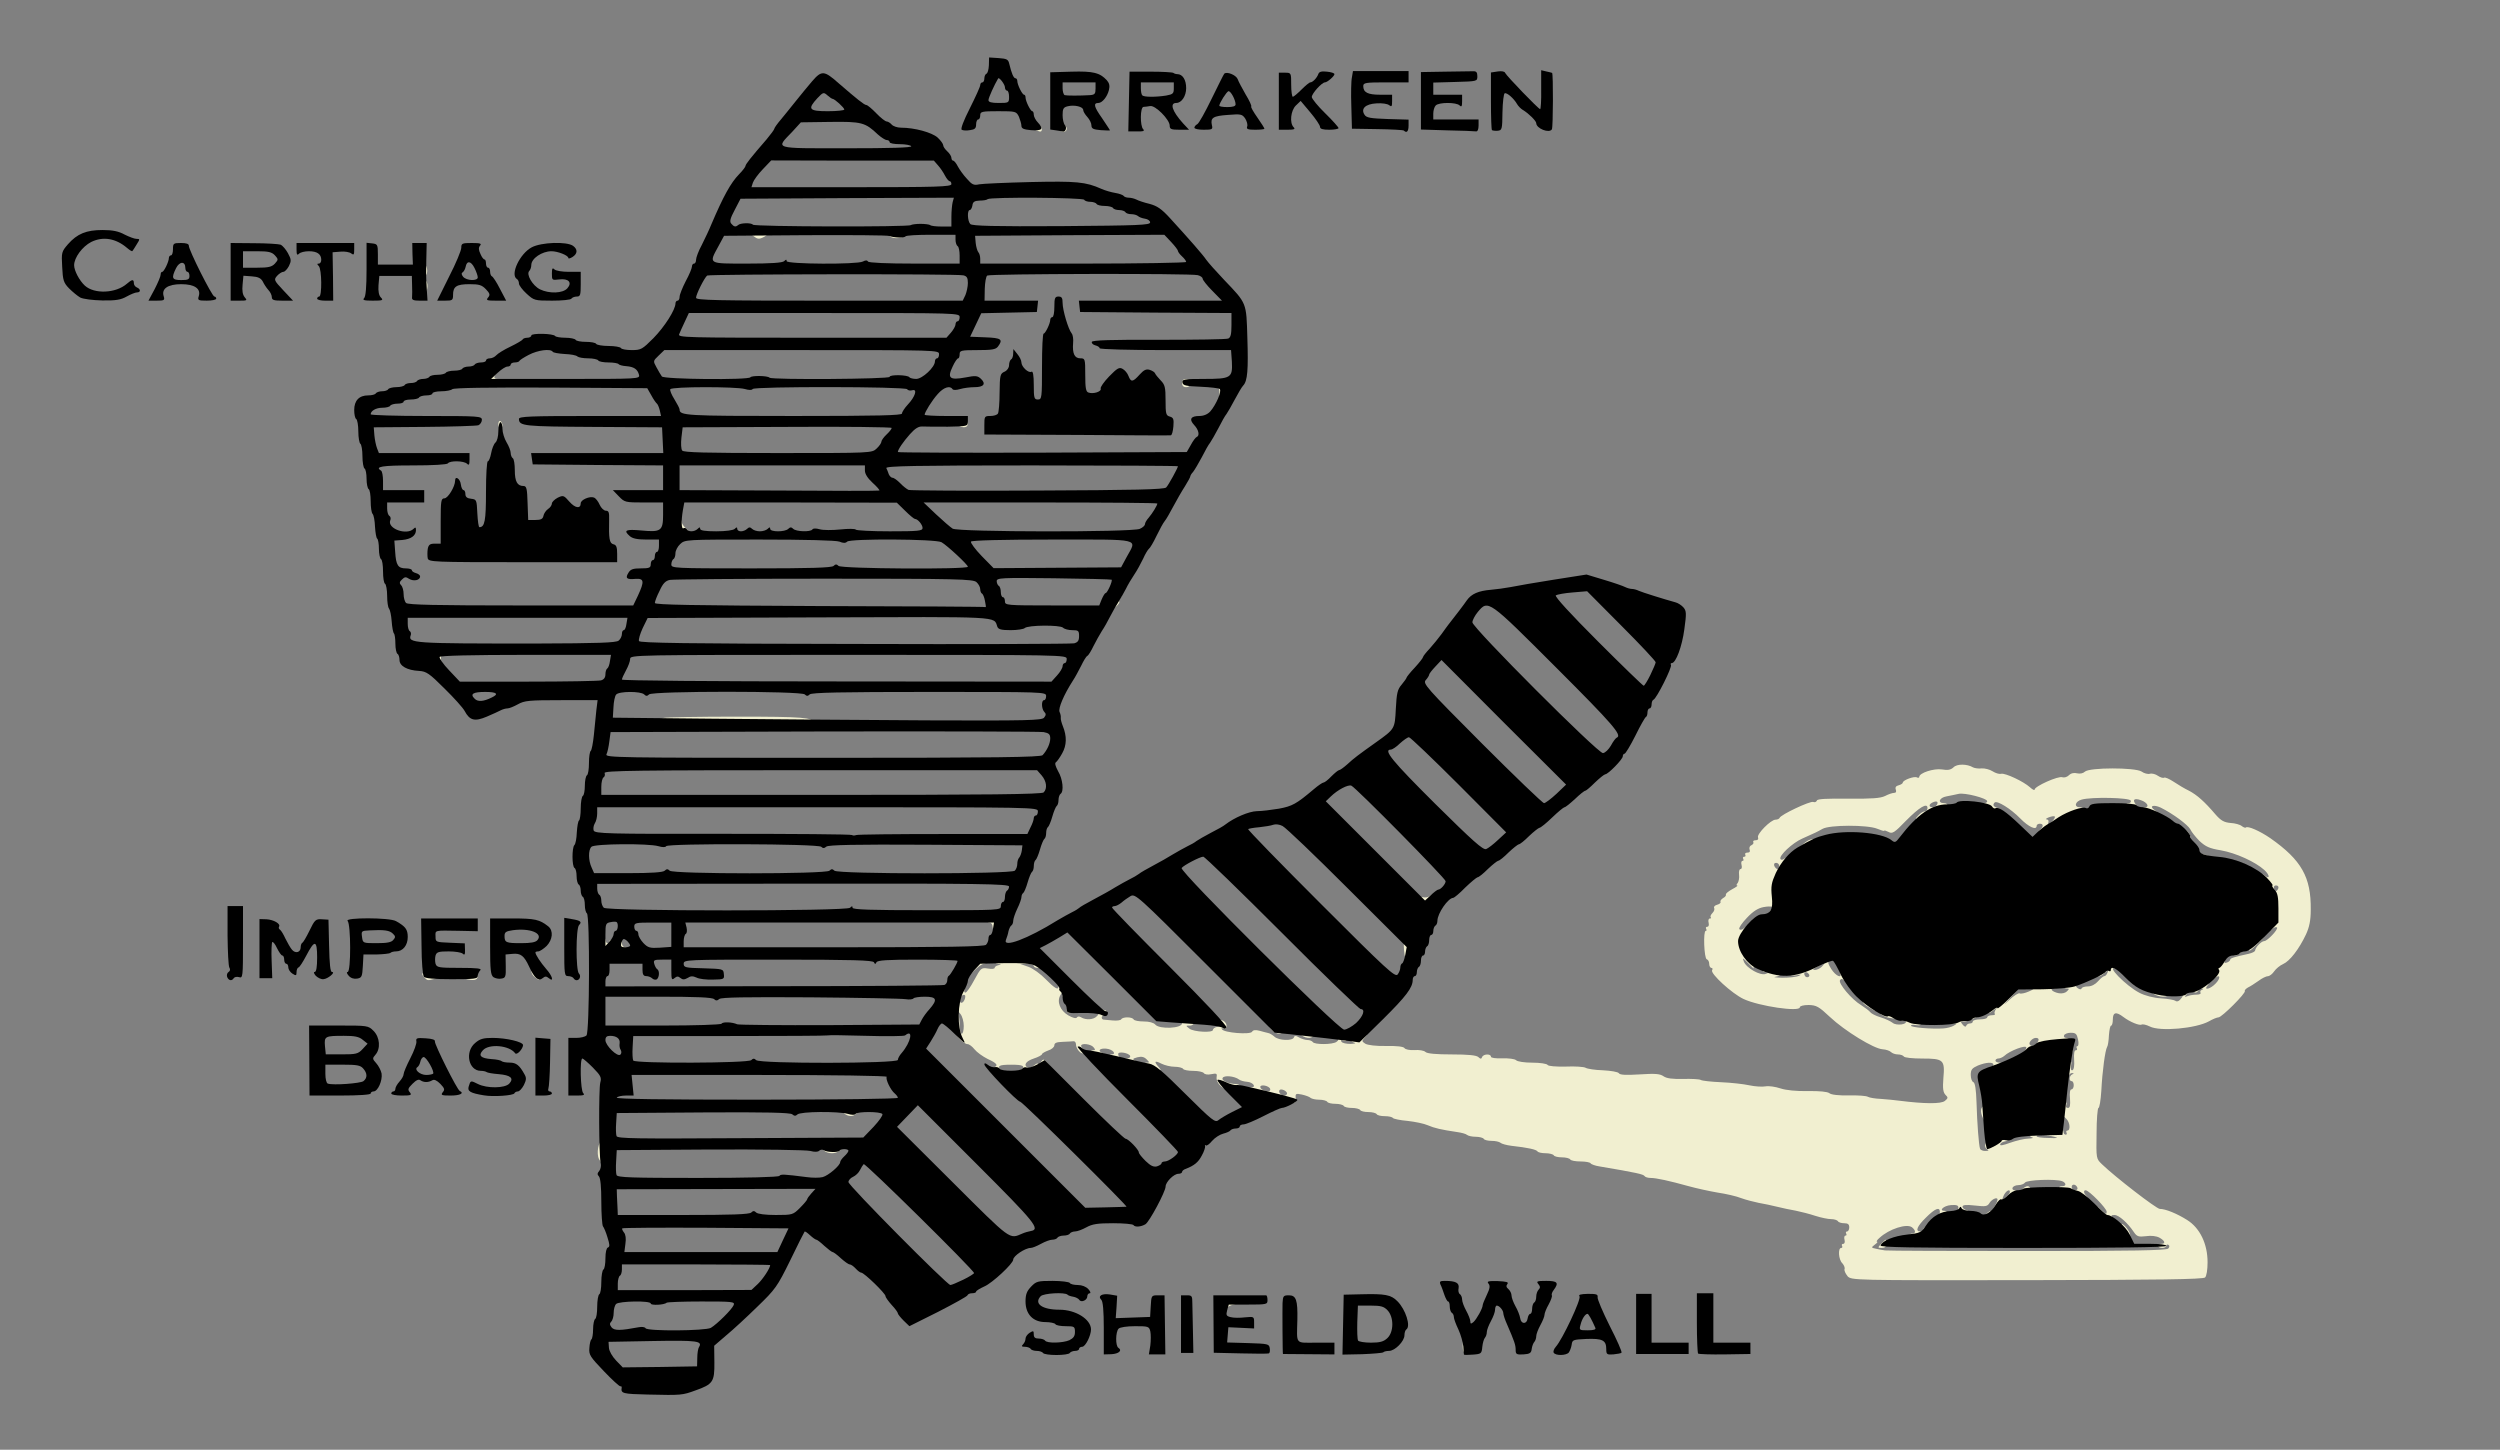 <svg id="root" xmlns="http://www.w3.org/2000/svg" width="1214" height="704" viewBox="0 0 12140 7040">
  <rect x="0" y="0" width="12140" height="7040" fill="#808080" stroke="none"/>
  <g id="l5scvZ764001LhNz744CY1g" fill="rgb(241,239,208)">
    <g>
      <path
        id="p136G4SjSM"
        d="M7103 6535 c0 -27 4 -35 19 -35 14 0 18 8 18 35 0 27 -4 35 -18 35 -15 0 -19 -8 -19 -35z"
      ></path>
      <path
        id="pwt7ME5Uo"
        d="M5940 6330 c0 -28 2 -30 40 -30 49 0 56 25 10 35 -16 4 -30 11 -30 16 0 5 -4 9 -10 9 -5 0 -10 -13 -10 -30z"
      ></path>
      <path
        id="pglBseN2X"
        d="M8971 6196 c-10 -12 -16 -27 -14 -33 3 -7 -3 -20 -11 -29 -18 -17 -22 -74 -5 -74 5 0 7 -4 4 -10 -3 -5 -1 -10 6 -10 6 0 9 -8 6 -20 -3 -11 -1 -20 5 -20 5 0 6 -4 3 -10 -3 -5 -1 -10 4 -10 6 0 11 -9 11 -20 0 -15 -7 -20 -24 -20 -14 0 -28 -4 -31 -10 -3 -5 -18 -10 -33 -10 -15 0 -49 -7 -77 -16 -27 -9 -70 -20 -95 -25 -25 -4 -65 -13 -90 -19 -25 -6 -65 -15 -90 -19 -25 -5 -63 -15 -85 -23 -22 -9 -74 -21 -115 -27 -41 -7 -104 -21 -140 -31 -94 -26 -157 -40 -185 -40 -13 0 -26 -4 -29 -9 -6 -9 -36 -16 -219 -47 -20 -3 -40 -10 -43 -15 -3 -5 -25 -9 -49 -9 -24 0 -47 -4 -50 -10 -3 -5 -21 -10 -40 -10 -19 0 -37 -4 -40 -10 -3 -5 -21 -10 -40 -10 -19 0 -36 -4 -39 -9 -6 -9 -45 -18 -126 -27 -25 -3 -49 -10 -54 -15 -6 -5 -25 -9 -42 -9 -18 0 -36 -4 -39 -10 -3 -5 -21 -10 -39 -10 -17 0 -36 -4 -42 -9 -5 -5 -27 -11 -49 -14 -75 -11 -110 -19 -142 -33 -18 -8 -62 -17 -98 -21 -36 -3 -68 -10 -71 -14 -3 -5 -20 -9 -39 -9 -19 0 -37 -4 -40 -10 -3 -5 -21 -10 -40 -10 -19 0 -37 -4 -40 -10 -3 -5 -21 -10 -40 -10 -19 0 -37 -4 -40 -10 -3 -5 -21 -10 -40 -10 -19 0 -37 -4 -40 -10 -3 -5 -21 -10 -39 -10 -17 0 -36 -4 -42 -9 -5 -5 -24 -12 -42 -16 -29 -6 -32 -5 -30 17 3 19 -2 24 -26 26 -16 2 -33 -1 -39 -7 -6 -6 -20 -11 -31 -11 -11 0 -33 -4 -50 -10 -17 -5 -43 -12 -58 -15 -30 -6 -39 -35 -12 -35 27 0 9 -25 -20 -27 -15 -1 -33 -6 -39 -11 -22 -17 -75 -22 -80 -7 -6 13 27 28 68 29 11 1 21 9 23 19 3 14 -4 17 -36 17 -44 0 -89 -38 -84 -71 3 -16 -1 -18 -26 -13 -17 4 -32 1 -36 -5 -4 -6 -27 -11 -51 -11 -24 0 -47 -4 -50 -10 -3 -5 -22 -10 -41 -10 -19 0 -48 -7 -64 -15 -33 -17 -38 -11 -13 17 15 17 14 18 -30 18 -40 0 -47 -3 -47 -20 0 -12 7 -20 17 -20 16 0 16 -1 1 -16 -12 -12 -24 -15 -45 -10 -24 7 -25 9 -10 17 28 16 20 29 -18 29 -19 0 -35 -4 -35 -10 0 -5 -18 -10 -40 -10 -33 0 -40 -3 -40 -20 0 -12 7 -20 16 -20 29 0 8 -25 -24 -28 -33 -3 -44 11 -17 22 29 11 15 26 -25 26 -33 0 -40 -3 -40 -20 0 -12 7 -20 16 -20 14 0 14 -3 4 -15 -13 -16 -60 -21 -60 -7 0 4 5 13 11 19 7 7 7 13 1 17 -12 7 -37 -21 -37 -43 0 -9 -6 -16 -12 -15 -7 1 -31 2 -53 3 -29 1 -40 5 -40 17 0 8 -13 20 -30 25 -16 6 -30 14 -30 18 0 4 -18 14 -40 21 -39 13 -51 32 -29 45 5 4 19 -1 30 -11 10 -9 19 -13 19 -8 0 5 7 1 14 -8 12 -17 14 -17 31 2 16 17 16 20 2 20 -8 0 -17 4 -19 9 -1 5 -30 12 -63 16 -49 6 -58 5 -47 -6 22 -23 13 -29 -48 -29 -60 0 -70 6 -48 28 9 9 5 12 -20 12 -33 0 -43 -16 -17 -26 25 -10 17 -21 -29 -42 -24 -12 -53 -33 -64 -47 -11 -14 -26 -25 -34 -25 -17 0 -58 -41 -58 -58 0 -7 -5 -12 -11 -12 -16 0 -7 -152 9 -158 7 -2 12 -15 12 -28 0 -17 6 -24 20 -24 13 0 18 5 14 15 -4 8 -1 15 4 15 6 0 25 -27 43 -61 32 -59 34 -61 66 -56 18 3 33 2 33 -3 0 -5 8 -11 18 -13 16 -4 16 -5 0 -6 -22 -1 -24 -27 -2 -35 26 -10 154 -7 154 4 0 6 14 10 30 10 23 0 30 4 30 20 0 13 -7 20 -20 20 -11 0 -20 -4 -20 -10 0 -5 -15 -10 -32 -10 l-33 1 40 14 c22 8 59 35 83 60 41 42 62 55 62 37 0 -4 -5 -13 -12 -20 -9 -9 -5 -12 20 -12 31 0 32 2 32 39 0 22 -4 43 -10 46 -5 3 -10 -2 -10 -12 -1 -17 -1 -17 -11 0 -18 31 -1 74 38 97 22 13 39 17 42 11 4 -6 12 -7 21 -1 23 14 60 12 76 -5 15 -14 11 -20 -10 -16 -5 1 -4 -5 3 -13 7 -9 18 -13 25 -9 6 4 16 8 21 8 6 0 10 7 10 15 0 8 -6 14 -12 13 -7 -2 -13 2 -13 7 0 6 3 10 8 11 4 0 24 2 44 4 21 2 40 0 43 -6 8 -12 52 -12 60 1 3 6 26 10 49 10 27 0 48 6 56 15 20 24 130 19 130 -6 0 -5 -7 -9 -15 -9 -8 0 -15 -7 -15 -15 0 -16 43 -21 74 -9 25 10 20 44 -6 44 -21 0 -21 0 -2 15 21 16 114 21 114 6 0 -5 8 -12 18 -14 16 -4 16 -5 0 -6 -10 0 -18 -8 -18 -16 0 -20 44 -20 60 0 13 16 4 39 -12 29 -6 -4 -8 -2 -4 4 10 17 137 27 146 12 5 -9 17 -10 36 -5 16 5 35 9 42 11 8 1 22 10 31 18 21 19 87 21 94 4 3 -10 9 -10 26 0 11 6 30 12 40 12 11 0 23 5 26 10 8 13 96 13 115 -1 11 -8 12 -12 3 -16 -24 -9 -13 -23 17 -23 23 0 30 4 30 20 0 14 -5 18 -17 13 -11 -4 -14 -3 -9 5 4 7 24 11 44 11 20 -1 29 -3 19 -6 -34 -9 -15 -38 28 -41 38 -3 39 -3 23 15 -16 18 -16 19 2 31 12 7 52 12 101 11 52 -1 84 3 89 10 4 7 25 11 48 10 23 -2 47 2 54 9 8 8 51 12 128 12 79 0 120 4 129 13 11 10 14 10 18 0 6 -16 43 -17 43 -2 0 6 22 9 55 8 32 -1 61 3 67 9 7 7 41 12 79 12 37 0 71 5 74 11 4 6 39 9 89 8 45 -2 88 1 96 6 8 5 46 11 84 12 39 2 73 8 77 14 5 9 35 10 101 6 76 -5 99 -3 116 9 16 11 43 14 96 13 40 -1 79 1 85 5 6 4 51 9 99 11 48 2 110 9 137 15 28 6 63 8 79 5 15 -3 48 2 72 10 27 9 77 14 133 13 56 -1 95 3 104 10 9 8 46 12 95 11 44 -1 86 2 93 7 7 4 35 9 63 10 28 2 69 6 91 9 119 15 200 16 219 1 16 -13 17 -17 3 -30 -11 -12 -14 -30 -10 -80 8 -90 1 -96 -103 -96 -45 0 -86 -4 -89 -10 -3 -5 -16 -10 -29 -10 -12 0 -27 -5 -34 -12 -6 -6 -24 -12 -40 -13 -42 -2 -185 -90 -256 -157 -54 -51 -66 -57 -103 -58 -26 0 -43 5 -43 11 0 24 -198 -5 -273 -40 -56 -26 -163 -124 -153 -140 4 -6 2 -11 -3 -11 -6 0 -11 -9 -11 -19 0 -11 -5 -21 -12 -23 -13 -5 -18 -138 -5 -138 5 0 5 -4 2 -10 -3 -5 -1 -10 6 -10 6 0 9 -8 6 -20 -3 -11 0 -20 6 -20 6 0 8 -3 4 -6 -3 -4 1 -13 9 -21 8 -8 11 -19 8 -24 -3 -6 3 -13 15 -16 11 -3 18 -9 16 -14 -3 -4 3 -12 12 -18 10 -5 16 -13 14 -17 -2 -5 12 -16 30 -26 19 -10 30 -18 25 -18 -5 0 -4 -6 2 -12 5 -7 9 -25 7 -40 -2 -16 1 -28 7 -28 6 0 8 -9 5 -20 -3 -11 -1 -20 5 -20 5 0 6 -4 3 -10 -3 -5 -1 -10 5 -10 6 0 8 -4 5 -10 -3 -5 1 -10 10 -10 11 0 15 -5 11 -15 -3 -9 1 -18 9 -21 8 -4 12 -10 9 -15 -3 -5 2 -9 11 -9 11 0 15 -5 12 -14 -7 -16 62 -86 85 -86 9 0 18 -4 20 -9 5 -15 149 -83 163 -77 8 3 15 0 18 -7 2 -8 48 -10 153 -9 115 1 155 -2 178 -13 15 -8 35 -15 43 -15 10 0 13 -6 9 -16 -4 -11 1 -18 14 -21 11 -3 20 -9 20 -13 0 -12 57 -33 69 -25 6 3 11 2 11 -3 0 -19 71 -42 110 -36 29 5 43 2 56 -10 17 -18 67 -17 95 0 8 4 27 7 42 5 15 -1 39 5 53 14 14 9 33 15 42 12 20 -4 108 37 140 66 12 11 22 16 22 11 0 -16 116 -68 135 -60 9 3 23 -1 32 -10 10 -10 25 -13 40 -9 14 3 29 0 37 -8 21 -21 243 -21 275 -1 12 9 31 14 41 11 10 -3 28 2 39 10 12 8 25 12 30 9 5 -3 25 6 45 19 21 14 54 34 75 44 40 21 76 53 129 115 27 31 42 39 74 42 21 1 46 8 54 15 8 6 17 10 20 7 9 -9 68 17 119 52 151 106 198 189 196 347 0 53 -7 85 -23 120 -34 72 -79 130 -111 144 -16 7 -35 23 -44 36 -8 12 -22 23 -30 23 -8 0 -29 10 -46 23 -17 12 -40 27 -51 32 -10 6 -17 13 -15 17 6 10 -112 128 -128 128 -7 0 -27 8 -46 19 -63 35 -239 51 -288 25 -16 -8 -34 -12 -39 -9 -10 6 -56 -12 -89 -37 -35 -27 -51 -23 -51 12 0 17 -4 30 -8 30 -5 0 -9 21 -11 47 -1 26 -5 52 -9 57 -9 15 -23 115 -28 214 -3 45 -9 82 -14 82 -4 0 -9 55 -9 123 -2 123 -2 123 26 150 64 62 265 217 281 217 28 0 84 23 133 54 62 39 99 116 99 205 0 37 -5 67 -12 74 -10 9 -226 12 -865 13 -852 1 -853 1 -872 -20z m1558 -133 c7 -8 7 -14 1 -18 -6 -3 -10 -1 -10 4 0 6 -9 11 -20 11 -11 0 -20 -4 -20 -10 0 -5 7 -10 15 -10 23 0 18 -15 -9 -30 -15 -8 -41 -11 -66 -7 -35 4 -43 2 -58 -20 -30 -45 -73 -83 -94 -83 -17 0 -18 3 -8 15 11 13 8 15 -21 15 -46 0 -61 -12 -57 -44 l3 -27 23 21 c18 17 22 18 22 4 0 -16 -86 -104 -102 -104 -12 0 -10 14 4 28 18 18 -22 16 -83 -4 -46 -15 -68 -44 -34 -44 20 0 19 -16 -1 -24 -30 -12 -173 -7 -181 7 -4 6 -19 12 -32 12 -13 0 -26 6 -28 13 -3 6 2 12 11 12 9 0 16 8 16 20 0 13 -7 20 -20 20 -11 0 -20 6 -20 14 0 15 -21 26 -51 26 -14 0 -19 7 -19 30 0 27 -3 30 -30 30 -16 0 -30 -3 -30 -6 0 -9 28 -34 38 -34 7 0 32 -42 32 -55 0 -14 -27 -2 -38 15 -11 19 -19 20 -72 14 -44 -5 -60 -3 -60 6 0 6 9 14 20 17 11 3 20 12 20 19 0 20 -66 19 -74 -1 -3 -8 -1 -15 4 -15 6 0 10 -7 10 -16 0 -11 -9 -14 -37 -12 -35 3 -61 28 -29 28 9 0 16 8 16 20 0 16 -7 20 -30 20 -16 0 -30 -4 -30 -10 0 -5 5 -10 10 -10 6 0 10 -7 10 -15 0 -26 -23 -17 -67 27 -44 43 -54 68 -28 68 8 0 15 -4 15 -10 0 -5 5 -10 10 -10 6 0 10 14 10 30 0 29 -2 30 -45 30 -33 0 -45 -4 -45 -15 0 -8 7 -15 15 -15 19 0 19 -14 0 -30 -25 -20 -112 8 -158 51 -12 10 -17 19 -12 19 5 0 0 6 -11 14 -18 14 -18 15 6 20 14 3 34 7 44 8 11 2 322 3 691 3 509 0 675 -3 684 -12z m-769 -275 c0 -18 -23 -2 -32 22 -9 23 -8 23 12 5 11 -10 20 -22 20 -27z m328 -20 c-6 -18 -28 -21 -28 -4 0 9 7 16 16 16 9 0 14 -5 12 -12z m-435 -185 c-23 -9 -15 -42 12 -49 14 -3 25 -12 25 -20 0 -9 12 -14 35 -14 28 0 35 4 35 19 0 12 -8 21 -22 23 -12 2 -23 8 -25 15 -3 8 14 5 49 -8 29 -10 69 -20 88 -20 19 -1 27 -3 18 -6 -10 -2 -18 -13 -18 -24 0 -17 8 -19 85 -19 69 0 85 3 85 15 0 8 5 15 11 15 5 0 7 -4 4 -10 -3 -5 -1 -10 4 -10 16 0 13 -39 -4 -56 -13 -14 -15 -14 -15 0 0 9 -7 16 -15 16 -10 0 -15 -10 -15 -27 0 -47 11 -73 31 -73 12 0 16 5 13 15 -4 9 -1 15 8 15 10 0 12 -12 10 -45 -3 -28 0 -45 7 -45 6 0 11 -9 11 -20 0 -11 -4 -20 -10 -20 -14 0 -12 -27 3 -33 9 -4 9 -6 -1 -6 -8 -1 -16 8 -19 19 -9 33 -23 11 -23 -36 0 -38 3 -44 21 -44 17 0 20 5 16 25 -3 17 0 24 7 22 7 -3 10 -23 8 -51 -2 -29 1 -46 8 -46 6 0 8 -4 5 -10 -3 -5 -2 -10 3 -10 5 0 7 -14 3 -32 -6 -28 -11 -33 -36 -33 -15 0 -30 6 -32 13 -3 6 2 12 11 12 9 0 16 6 16 14 0 8 5 16 11 18 6 2 8 14 4 31 -8 30 -25 27 -25 -4 0 -17 -7 -19 -74 -19 -65 0 -74 2 -79 20 -4 15 -14 20 -38 20 -26 0 -30 -3 -21 -12 7 -7 12 -16 12 -21 0 -15 -81 15 -108 41 -7 6 -20 12 -28 12 -8 0 -14 5 -14 10 0 6 9 10 20 10 13 0 20 7 20 20 0 16 -7 20 -35 20 -19 0 -35 -4 -35 -10 0 -5 5 -10 10 -10 6 0 10 -4 10 -10 0 -14 -35 -12 -75 4 -29 13 -35 20 -35 46 0 17 6 33 13 35 8 4 13 35 15 98 3 103 11 206 17 225 2 6 15 12 27 11 13 0 17 -3 11 -6z m322 -63 c-40 -10 -85 -12 -85 -2 0 4 26 8 58 8 44 2 50 0 27 -6z m-3725 -210 c0 -12 -28 -25 -36 -17 -9 9 6 27 22 27 8 0 14 -5 14 -10z m-82 -22 c-5 -16 -48 -24 -48 -10 0 11 17 20 38 21 8 1 12 -5 10 -11z m-680 -160 c-5 -15 -58 -24 -58 -10 0 15 12 22 38 22 14 0 22 -5 20 -12z m4400 -60 c16 -16 15 -28 -2 -28 -17 0 -38 24 -29 33 9 10 17 9 31 -5z m-5208 -86 c0 -21 -7 -47 -16 -58 -14 -17 -15 -17 -10 -1 3 10 6 36 6 58 0 21 5 39 10 39 6 0 10 -17 10 -38z m4807 -1 c17 -10 17 -10 1 -11 -21 0 -24 -20 -6 -38 12 -12 110 -17 121 -5 9 8 -40 33 -65 33 -18 0 -19 2 -7 16 8 10 15 12 17 5 2 -6 10 -11 18 -11 8 0 14 -4 14 -10 0 -5 16 -10 35 -10 19 0 35 -4 35 -10 0 -5 10 -10 22 -10 12 0 18 -3 15 -7 -4 -3 -1 -13 5 -22 10 -12 8 -12 -8 2 -27 22 -34 22 -34 -3 0 -11 12 -26 28 -34 15 -8 40 -28 56 -45 18 -19 40 -31 55 -31 24 0 23 3 -24 52 -39 42 -41 45 -8 14 22 -21 46 -36 51 -32 5 3 25 -1 43 -9 21 -8 27 -14 16 -15 -10 0 -15 -4 -12 -10 3 -5 33 -10 65 -10 32 0 62 5 65 10 3 6 -1 10 -10 10 -25 0 -9 17 22 23 16 3 32 -1 40 -9 12 -12 12 -14 -2 -14 -10 0 -15 -7 -13 -17 2 -13 14 -19 41 -21 35 -3 51 11 25 21 -10 4 -9 8 2 16 9 6 16 7 18 1 2 -6 16 -10 31 -10 17 0 36 -10 49 -25 12 -14 26 -25 31 -25 5 0 12 -8 15 -17 6 -16 6 -16 -12 0 -41 38 -57 11 -17 -28 31 -32 85 -35 85 -5 0 13 -5 18 -15 14 -53 -21 48 83 114 117 27 14 69 25 105 27 34 2 65 8 70 12 5 5 15 3 22 -5 16 -16 19 -29 4 -20 -5 3 -10 -1 -10 -9 0 -11 9 -16 26 -16 24 0 25 2 13 17 -12 15 -12 16 4 10 10 -4 30 -7 43 -7 14 0 23 -4 20 -9 -4 -5 0 -12 6 -14 9 -4 10 -6 1 -6 -6 -1 -15 4 -18 9 -10 17 -25 11 -25 -9 0 -21 19 -31 57 -31 21 0 24 2 13 15 -22 27 14 18 40 -10 25 -26 21 -47 -5 -25 -13 11 -15 7 -15 -29 0 -46 17 -71 49 -71 14 0 19 5 15 15 -5 11 -2 13 10 9 9 -3 16 -10 16 -14 0 -7 19 -13 88 -28 18 -4 33 -11 33 -17 1 -14 30 -45 44 -45 15 0 70 -58 62 -66 -4 -4 -13 -1 -22 6 -13 11 -15 9 -15 -12 0 -14 5 -39 11 -57 13 -36 4 -101 -14 -101 -15 0 -37 -46 -37 -78 0 -21 2 -23 15 -12 28 23 29 1 1 -25 -44 -40 -138 -83 -212 -96 -55 -9 -74 -18 -103 -45 -19 -19 -39 -44 -45 -57 -12 -22 -83 -75 -143 -105 -36 -17 -59 -8 -30 12 27 20 20 27 -20 24 -27 -2 -39 -8 -41 -20 -2 -11 3 -18 13 -18 25 0 12 -24 -18 -34 -35 -13 -45 -1 -22 24 18 20 18 20 -18 20 -26 0 -37 -4 -37 -15 0 -8 7 -15 16 -15 9 0 14 -6 11 -12 -4 -15 -192 -19 -239 -5 -32 9 -38 37 -8 37 32 0 26 38 -7 46 -16 4 -37 13 -48 20 -11 8 -29 14 -41 14 -13 0 -24 8 -27 20 -4 16 -14 20 -43 20 -30 0 -35 -3 -26 -12 16 -16 15 -28 -3 -28 -8 0 -15 5 -15 10 0 24 -39 6 -80 -36 -46 -47 -112 -88 -124 -77 -11 11 -6 21 14 26 11 3 20 12 20 21 0 24 -61 21 -83 -4 -21 -25 -22 -40 -2 -40 8 0 15 -4 15 -9 0 -15 -111 -43 -139 -36 -14 3 -41 9 -58 12 -36 6 -46 33 -13 33 13 0 20 7 20 20 0 16 -7 20 -30 20 -16 0 -30 5 -30 10 0 6 -7 10 -15 10 -8 0 -15 5 -15 10 0 6 -16 10 -37 10 -35 0 -36 0 -18 -20 10 -11 24 -20 32 -20 7 0 13 -7 13 -16 0 -28 -39 -5 -106 63 -55 57 -65 63 -83 53 -12 -6 -21 -9 -21 -6 0 3 -16 -2 -35 -10 -47 -19 -231 -19 -265 1 -27 15 -32 18 -98 47 -48 21 -115 84 -106 99 3 6 11 5 20 -2 12 -9 14 -6 14 20 0 17 -4 31 -8 31 -15 0 -36 95 -33 153 3 57 3 57 -25 57 -22 0 -25 -3 -14 -10 23 -15 4 -23 -37 -15 -26 5 -50 20 -80 52 -24 25 -40 49 -37 54 3 6 12 5 21 -2 13 -11 14 -7 12 29 -2 22 0 44 4 48 4 4 7 15 7 25 0 10 7 22 16 27 10 5 14 19 12 37 l-3 28 -28 -28 c-25 -25 -27 -26 -19 -6 11 31 81 71 107 60 18 -7 18 -8 2 -8 -36 -2 -5 -21 34 -21 32 0 39 3 39 19 0 14 -8 21 -27 24 -16 2 -1 4 32 5 33 0 69 -4 80 -9 15 -7 12 -8 -12 -3 -44 8 -46 -22 -3 -31 16 -4 32 -11 35 -16 4 -5 15 -9 26 -9 11 0 27 -7 35 -15 9 -8 30 -15 47 -15 23 0 28 3 20 11 -9 9 -6 20 10 45 22 34 54 48 43 19 -4 -10 1 -15 14 -15 16 0 20 7 20 31 0 26 -2 29 -14 20 -10 -9 -16 -9 -21 -1 -9 15 57 94 103 121 20 13 40 28 44 34 4 6 26 18 50 25 24 7 50 20 59 27 18 15 73 8 63 -8 -3 -5 -10 -7 -15 -4 -5 4 -9 -1 -9 -9 0 -11 9 -16 28 -16 48 0 72 11 72 32 0 16 -5 19 -25 16 -14 -3 -25 -2 -25 3 0 8 100 17 157 13 17 -1 40 -7 50 -13z m-4803 -127 c4 -9 4 -19 2 -21 -8 -8 -26 8 -26 23 0 19 16 18 24 -2z m4097 -127 c-13 -13 -26 -3 -16 12 3 6 11 8 17 5 6 -4 6 -10 -1 -17z m65 -32 c19 -19 14 -19 -22 0 -21 11 -24 15 -11 15 10 0 25 -7 33 -15z m2213 -394 c-15 -5 -22 6 -14 19 6 9 10 9 16 -1 5 -8 4 -15 -2 -18z m-2419 -96 c0 -8 -7 -15 -15 -15 -9 0 -12 6 -9 15 4 8 10 15 15 15 5 0 9 -7 9 -15z m1338 -240 c-3 -3 -16 -1 -29 4 -13 5 -18 10 -10 10 8 1 11 7 7 19 -6 13 -2 12 15 -5 13 -12 20 -25 17 -28z m-573 -56 c4 -6 5 -12 2 -15 -7 -7 -37 7 -37 17 0 13 27 11 35 -2z"
      ></path>
      <path
        id="pIc552njK"
        d="M9135 6040 c10 -11 20 -20 22 -20 1 0 3 9 3 20 0 14 -7 20 -22 20 -20 0 -21 -1 -3 -20z"
      ></path>
      <path
        id="pnO7CocnA"
        d="M10300 5973 c0 -35 1 -36 19 -19 10 10 21 26 24 37 4 15 0 19 -19 19 -21 0 -24 -5 -24 -37z"
      ></path>
      <path
        id="p12nV2KYXf"
        d="M9820 5775 c7 -8 19 -15 26 -15 8 0 14 7 14 15 0 10 -10 15 -26 15 -22 0 -25 -2 -14 -15z"
      ></path>
      <path id="pVZe2CSGd" d="M9630 5431 c-17 -33 -12 -61 10 -61 17 0 20 7 20 40 0 43 -13 52 -30 21z"></path>
      <path
        id="pcOSB4eaA"
        d="M9176 4943 c-27 -4 -56 -24 -56 -37 0 -3 20 -6 45 -6 41 0 45 2 45 25 0 14 -1 24 -2 24 -2 -1 -16 -4 -32 -6z"
      ></path>
      <path id="pwCYihH6T" d="M9070 4888 c-37 -22 -29 -35 15 -24 16 4 25 13 25 26 0 24 2 24 -40 -2z"></path>
      <path
        id="pErI5hQuZ"
        d="M10458 4826 c-28 -20 -22 -26 27 -26 38 0 45 3 45 20 0 15 -7 20 -27 20 -16 0 -36 -7 -45 -14z"
      ></path>
      <path
        id="pXzJ6CKda"
        d="M10840 4625 c0 -10 10 -15 26 -15 22 0 25 2 14 15 -7 8 -19 15 -26 15 -8 0 -14 -7 -14 -15z"
      ></path>
      <path
        id="p1CUc9LcMW"
        d="M10920 4599 c0 -32 31 -62 60 -57 19 3 18 6 -19 43 -40 38 -41 39 -41 14z"
      ></path>
      <path
        id="p8efLWZVf"
        d="M10680 4166 c0 -23 2 -24 35 -13 19 6 35 16 35 24 0 8 -13 13 -35 13 -30 0 -35 -3 -35 -24z"
      ></path>
      <path
        id="pT54ciuS"
        d="M8754 4101 c10 -10 26 -21 37 -24 15 -4 19 0 19 19 0 21 -5 24 -37 24 -35 0 -36 -1 -19 -19z"
      ></path>
      <path id="pD1DJMJuO" d="M10610 4053 c0 -21 3 -24 12 -15 17 17 19 42 2 42 -9 0 -14 -10 -14 -27z"></path>
      <path id="p1GyWTc2z9" d="M2909 5629 c-14 -27 -3 -89 16 -89 11 0 15 14 15 55 0 57 -11 70 -31 34z"></path>
      <path
        id="p1err3Ygp"
        d="M4002 5588 c-22 -22 -13 -28 38 -28 28 0 50 4 50 8 0 16 -25 32 -50 32 -14 0 -31 -5 -38 -12z"
      ></path>
      <path
        id="pOku1vtmu"
        d="M4098 5406 c-28 -20 -22 -26 27 -26 46 0 54 7 33 28 -16 16 -39 15 -60 -2z"
      ></path>
      <path id="p12H2JkmqH" d="M6318 5026 c-27 -20 -22 -26 22 -26 33 0 40 3 40 20 0 24 -35 27 -62 6z"></path>
      <path
        id="pkIRFOdaD"
        d="M6175 5000 c-18 -20 -17 -20 18 -20 30 0 37 4 37 20 0 13 -7 20 -18 20 -11 0 -27 -9 -37 -20z"
      ></path>
      <path
        id="pC2AkqSly"
        d="M5180 4905 c0 -8 7 -15 15 -15 8 0 15 7 15 15 0 8 -7 15 -15 15 -8 0 -15 -7 -15 -15z"
      ></path>
      <path id="pZH30mQHy" d="M2062 4748 c-21 -21 -13 -28 28 -28 45 0 57 23 18 34 -31 8 -32 8 -46 -6z"></path>
      <path id="p11mHxtu2c" d="M2258 4753 c-36 -9 -20 -33 22 -33 33 0 40 3 40 20 0 20 -20 24 -62 13z"></path>
      <path id="ptHD9vL9c" d="M2598 4746 c-24 -18 -23 -46 2 -46 16 0 20 7 20 30 0 34 1 34 -22 16z"></path>
      <path
        id="prL5qVc5x"
        d="M4720 4687 c0 -36 1 -37 35 -37 24 0 35 5 35 15 0 8 -5 15 -12 15 -6 0 -22 10 -35 22 l-23 21 0 -36z"
      ></path>
      <path
        id="p9gveHgb8"
        d="M6818 4615 c-3 -41 -1 -45 19 -45 21 0 23 5 23 45 0 38 -3 45 -19 45 -15 0 -20 -9 -23 -45z"
      ></path>
      <path
        id="pmi0vQhh8"
        d="M2948 4623 c-36 -4 -38 -6 -38 -39 0 -24 5 -34 15 -34 8 0 15 7 15 15 0 8 5 15 10 15 6 0 10 -4 10 -10 0 -5 14 -10 30 -10 23 0 30 4 30 20 0 11 7 20 15 20 8 0 15 7 15 15 0 15 -17 17 -102 8z"
      ></path>
      <path
        id="pVFnz9O8U"
        d="M4820 4500 c0 -11 -7 -20 -15 -20 -8 0 -15 -7 -15 -15 0 -10 11 -15 35 -15 33 0 35 2 35 35 0 28 -4 35 -20 35 -13 0 -20 -7 -20 -20z"
      ></path>
      <path
        id="pNeKvYL3K"
        d="M6890 4376 c0 -19 4 -23 20 -19 11 3 27 0 35 -7 13 -11 15 -8 15 19 0 29 -2 31 -35 31 -30 0 -35 -3 -35 -24z"
      ></path>
      <path
        id="pBPXHXIiT"
        d="M3200 3506 c0 -7 10 -16 23 -20 12 -3 172 -6 355 -6 321 0 372 4 372 30 0 6 -141 10 -375 10 -313 0 -375 -2 -375 -14z"
      ></path>
      <path
        id="plS1MtOJy"
        d="M2100 3195 c0 -32 2 -35 30 -35 17 0 30 5 30 10 0 6 -5 10 -11 10 -7 0 -9 10 -7 25 4 21 1 25 -18 25 -21 0 -24 -5 -24 -35z"
      ></path>
      <path
        id="pozXKgJvk"
        d="M5400 2927 c0 -33 3 -37 26 -37 21 0 24 3 15 13 -6 8 -9 16 -6 19 3 3 -4 13 -15 23 -20 18 -20 18 -20 -18z"
      ></path>
      <path
        id="pnOQd86tv"
        d="M3280 2560 c0 -29 4 -40 15 -40 8 0 15 6 15 13 0 8 9 22 20 32 29 26 25 35 -15 35 -34 0 -35 -1 -35 -40z"
      ></path>
      <path
        id="p3lOG0eJ7"
        d="M2420 2059 c0 -11 5 -17 10 -14 6 3 10 13 10 21 0 8 -4 14 -10 14 -5 0 -10 -9 -10 -21z"
      ></path>
      <path id="psbRy3NdT" d="M4668 2073 c-28 -7 -22 -33 7 -33 15 0 25 6 25 14 0 18 -10 24 -32 19z"></path>
      <path
        id="p8YjZXrbV"
        d="M5921 1918 c2 -13 0 -29 -4 -35 -6 -9 -1 -13 17 -13 23 0 26 4 26 35 0 29 -4 35 -21 35 -15 0 -20 -5 -18 -22z"
      ></path>
      <path
        id="pVBUbuqsz"
        d="M5740 1860 c0 -13 7 -20 20 -20 13 0 20 7 20 20 0 13 -7 20 -20 20 -13 0 -20 -7 -20 -20z"
      ></path>
      <path
        id="pAJ5vcO9s"
        d="M2360 1835 c0 -33 2 -35 32 -35 25 0 29 3 20 12 -16 16 -15 28 3 28 8 0 15 7 15 15 0 10 -11 15 -35 15 -33 0 -35 -2 -35 -35z"
      ></path>
      <path
        id="pFPboeQ9u"
        d="M2040 1355 c0 -57 3 -75 14 -75 18 0 28 40 14 57 -7 9 -7 17 1 27 15 18 4 66 -15 66 -11 0 -14 -18 -14 -75z"
      ></path>
      <path
        id="pgjYu3VSX"
        d="M3658 1146 c-28 -20 -22 -26 27 -26 47 0 58 12 26 30 -25 13 -32 12 -53 -4z"
      ></path>
      <path id="pMz5Wk2dG" d="M4321 1147 c-20 -20 -11 -27 35 -27 37 0 45 3 42 17 -4 20 -60 27 -77 10z"></path>
      <path id="pFlOvAY2p" d="M5033 633 c-7 -2 -13 -11 -13 -20 0 -20 34 -12 38 10 3 17 -3 20 -25 10z"></path>
      <path id="p14LYtRTIH" d="M5143 625 c-3 -9 -3 -18 0 -22 10 -10 37 6 37 22 0 20 -29 20 -37 0z"></path>
    </g>
  </g>
  <g id="l11vQMqefm9FSn9869dtN8P">
    <g>
      <path
        id="p11baIoIFa"
        d="M3148 6772 c-125 -3 -134 -5 -129 -34 0 -5 -2 -7 -6 -6 -5 1 -41 -32 -81 -74 -66 -69 -73 -79 -70 -112 1 -21 6 -40 10 -42 4 -3 8 -25 8 -49 0 -24 5 -47 10 -50 6 -3 10 -30 10 -60 0 -30 5 -57 10 -60 6 -3 10 -30 10 -60 0 -30 5 -57 10 -60 6 -3 10 -28 10 -55 0 -29 5 -50 12 -52 10 -4 9 -14 -2 -49 -7 -24 -17 -48 -22 -54 -4 -5 -8 -59 -8 -120 0 -71 -4 -115 -12 -123 -8 -8 -8 -15 2 -26 7 -9 10 -26 7 -38 -9 -36 -10 -360 -2 -391 7 -25 2 -34 -36 -73 -24 -24 -47 -44 -51 -44 -13 0 -9 155 4 168 9 9 3 12 -30 12 l-42 0 0 -140 0 -140 38 0 c21 0 43 -5 50 -12 15 -15 17 -584 2 -593 -5 -3 -10 -21 -10 -40 0 -19 -4 -37 -10 -40 -5 -3 -10 -17 -10 -30 0 -13 -4 -27 -10 -30 -5 -3 -10 -21 -10 -40 0 -19 -4 -37 -10 -40 -13 -8 -13 -98 -1 -111 6 -5 11 -33 12 -62 2 -29 6 -55 11 -58 4 -3 8 -29 8 -59 0 -30 5 -57 10 -60 6 -3 10 -26 10 -50 0 -24 5 -47 10 -50 6 -3 10 -30 10 -60 0 -30 4 -56 9 -59 4 -3 11 -38 15 -78 4 -40 9 -94 12 -120 l6 -48 -176 0 c-157 0 -179 2 -211 20 -20 11 -42 20 -50 20 -9 0 -23 4 -33 9 -9 5 -40 19 -68 31 -59 25 -83 19 -108 -28 -8 -15 -52 -64 -98 -109 -73 -73 -88 -83 -123 -85 -58 -3 -95 -24 -95 -53 0 -13 -4 -27 -10 -30 -5 -3 -10 -25 -10 -49 0 -23 -3 -46 -7 -50 -4 -4 -9 -30 -11 -59 -2 -29 -8 -56 -13 -62 -5 -5 -9 -33 -9 -61 0 -29 -5 -56 -10 -59 -6 -3 -10 -30 -10 -60 0 -30 -4 -57 -10 -60 -5 -3 -10 -26 -10 -50 0 -24 -4 -46 -8 -49 -5 -3 -9 -29 -11 -58 -1 -29 -6 -57 -12 -63 -5 -5 -9 -33 -9 -61 0 -29 -4 -56 -10 -59 -5 -3 -10 -26 -10 -50 0 -24 -4 -47 -10 -50 -5 -3 -10 -30 -10 -60 0 -30 -5 -57 -10 -60 -5 -3 -10 -30 -10 -60 0 -30 -5 -57 -10 -60 -6 -3 -10 -23 -10 -44 0 -46 24 -71 68 -71 17 0 34 -4 37 -10 3 -5 17 -10 30 -10 13 0 27 -4 30 -10 3 -5 21 -10 40 -10 19 0 37 -5 40 -10 3 -6 17 -10 30 -10 13 0 27 -4 30 -10 3 -5 17 -10 30 -10 13 0 27 -5 30 -10 3 -6 21 -10 40 -10 19 0 37 -5 40 -10 3 -5 21 -10 40 -10 19 0 37 -4 40 -10 3 -5 17 -10 30 -10 13 0 27 -4 30 -10 3 -5 17 -10 31 -10 13 0 24 -4 24 -10 0 -5 8 -10 19 -10 10 0 24 -7 31 -15 7 -8 37 -27 69 -42 31 -15 58 -31 59 -35 2 -4 12 -8 23 -8 10 0 19 -5 19 -11 0 -12 108 -10 116 3 3 4 25 8 49 8 24 0 47 5 50 10 3 6 26 10 50 10 24 0 47 4 50 10 3 5 30 10 60 10 30 0 57 5 60 10 3 6 27 10 53 10 45 0 51 -4 105 -58 54 -55 107 -138 107 -169 0 -7 5 -13 10 -13 6 0 10 -9 10 -19 0 -10 14 -45 30 -76 17 -31 30 -63 30 -71 0 -8 5 -14 10 -14 6 0 10 -9 10 -19 0 -10 12 -43 28 -72 15 -30 36 -74 46 -99 58 -136 94 -202 135 -244 17 -17 31 -36 31 -40 0 -8 25 -40 103 -130 20 -24 37 -47 37 -51 0 -4 15 -25 33 -46 17 -21 50 -61 72 -89 22 -28 58 -71 79 -96 46 -53 58 -52 128 10 89 77 125 106 135 106 5 0 27 18 48 40 21 22 44 40 51 40 6 0 17 7 24 15 7 8 27 15 45 15 66 0 150 23 178 48 15 14 27 31 27 37 0 7 9 20 20 30 11 10 20 24 20 32 0 7 4 13 8 13 5 0 15 12 23 28 8 15 27 42 44 60 25 29 34 33 60 27 16 -3 129 -8 250 -11 222 -5 267 -1 343 33 18 8 49 17 68 20 19 3 37 10 40 14 3 5 14 9 25 9 10 0 27 4 37 9 9 5 38 15 64 21 37 10 58 24 100 70 95 104 159 177 175 201 9 13 49 58 88 99 110 115 107 108 112 280 5 155 1 210 -20 232 -7 7 -25 38 -41 68 -16 30 -34 62 -40 70 -7 8 -25 40 -40 70 -16 30 -34 62 -40 70 -7 8 -25 40 -40 70 -16 30 -35 62 -42 71 -8 8 -14 19 -14 22 0 4 -12 26 -27 50 -15 23 -40 67 -56 97 -16 30 -34 62 -41 70 -7 8 -25 41 -40 72 -15 32 -32 60 -37 63 -5 4 -18 25 -28 48 -11 23 -30 58 -43 77 -13 19 -32 51 -41 70 -10 19 -27 49 -37 65 -11 17 -29 48 -40 70 -11 22 -29 54 -40 70 -11 17 -28 49 -40 72 -11 23 -24 45 -30 48 -6 3 -19 25 -30 48 -12 23 -29 56 -40 72 -45 70 -72 135 -65 152 5 10 7 23 6 29 -1 7 4 25 10 40 20 49 19 93 -3 132 -11 20 -25 40 -31 44 -6 4 -2 19 11 43 23 38 29 99 12 110 -5 3 -10 17 -10 30 0 13 -4 26 -9 29 -4 3 -14 26 -21 51 -7 25 -17 48 -21 51 -5 3 -9 16 -9 29 0 13 -4 26 -9 29 -4 3 -14 26 -21 51 -7 25 -17 48 -21 51 -5 3 -9 16 -9 29 0 13 -4 26 -9 29 -4 3 -14 26 -21 51 -7 25 -17 48 -21 51 -5 3 -9 12 -9 20 0 8 -9 34 -20 56 -11 23 -20 50 -20 59 0 10 -4 20 -9 23 -5 3 -11 16 -14 28 -2 13 -8 31 -12 41 -18 42 104 -3 250 -94 22 -13 54 -31 70 -39 17 -8 32 -18 35 -21 3 -4 34 -22 70 -41 36 -19 83 -45 105 -59 22 -13 54 -31 70 -39 17 -8 37 -20 45 -26 8 -7 40 -25 70 -41 30 -16 73 -40 95 -54 22 -13 54 -31 70 -39 17 -8 37 -19 45 -26 8 -6 40 -24 70 -40 30 -15 62 -33 70 -40 44 -34 115 -64 153 -65 23 0 71 -6 107 -12 65 -12 85 -23 169 -94 21 -18 43 -33 48 -33 5 0 22 -13 38 -30 16 -16 33 -30 37 -30 5 0 23 -13 41 -29 30 -28 54 -46 137 -105 94 -67 93 -66 98 -164 4 -76 8 -94 28 -117 13 -16 24 -31 24 -34 0 -3 18 -26 40 -49 22 -24 40 -47 40 -51 0 -4 15 -23 33 -42 17 -19 43 -51 57 -70 13 -19 28 -38 32 -44 37 -47 76 -98 91 -120 22 -31 56 -46 117 -51 25 -2 68 -8 95 -13 28 -6 122 -22 210 -36 l159 -25 86 26 c47 14 93 30 102 35 10 5 25 9 33 9 8 0 23 4 33 9 15 7 120 40 178 56 12 3 29 14 38 24 15 17 16 28 5 107 -11 83 -41 164 -61 164 -5 0 -7 4 -4 9 7 10 -70 164 -85 169 -5 2 -9 12 -9 23 0 10 -4 19 -10 19 -5 0 -10 9 -10 19 0 11 -3 21 -8 23 -4 2 -27 42 -51 91 -24 48 -48 87 -52 87 -5 0 -9 6 -9 13 0 14 -71 87 -85 87 -6 1 -28 19 -50 40 -22 22 -43 40 -47 40 -5 0 -27 18 -50 40 -24 22 -46 40 -51 40 -4 0 -31 22 -60 50 -28 27 -56 50 -62 50 -5 1 -28 19 -50 40 -22 22 -44 40 -50 40 -5 1 -28 19 -50 40 -22 22 -44 40 -50 40 -5 1 -28 19 -50 40 -22 22 -44 40 -50 40 -5 1 -32 23 -60 50 -27 28 -54 50 -58 50 -25 0 -77 76 -77 111 0 10 -4 21 -10 24 -5 3 -10 15 -10 26 0 10 -4 19 -10 19 -5 0 -10 11 -10 24 0 14 -4 28 -10 31 -5 3 -10 15 -10 26 0 10 -4 19 -10 19 -5 0 -10 11 -10 24 0 14 -4 28 -10 31 -5 3 -10 15 -10 26 0 10 -4 19 -10 19 -5 0 -10 8 -10 18 0 38 -32 80 -144 191 l-115 113 -43 -6 c-45 -6 -175 -21 -296 -34 l-72 -7 -339 -339 c-327 -327 -339 -338 -362 -324 -12 7 -32 21 -43 31 -11 9 -26 17 -33 17 -7 0 -13 3 -13 7 0 5 127 135 281 289 174 174 279 286 274 293 -4 8 -11 9 -18 2 -7 -5 -48 -12 -92 -15 -44 -3 -114 -8 -155 -11 l-75 -6 -216 -216 -216 -215 -39 24 c-21 13 -52 30 -67 38 l-28 14 153 153 c84 84 158 153 165 153 7 0 13 4 13 8 0 17 -13 21 -33 10 -12 -6 -54 -10 -94 -9 -67 2 -73 1 -73 -18 0 -11 -4 -23 -10 -26 -5 -3 -10 -17 -10 -30 0 -13 -5 -27 -10 -30 -6 -4 -8 -10 -6 -14 7 -10 -82 -93 -118 -112 -22 -10 -61 -13 -148 -12 l-118 3 -30 32 c-16 18 -30 41 -30 50 0 10 -10 34 -22 55 -28 51 -31 171 -4 223 17 33 16 33 -36 -17 -29 -29 -58 -53 -64 -53 -5 0 -15 12 -22 28 -6 15 -22 42 -33 60 l-22 34 386 386 387 387 97 -2 c54 -1 100 -3 103 -3 10 0 -505 -510 -516 -510 -14 0 -174 -166 -174 -181 0 -8 5 -7 17 2 9 8 24 13 34 11 9 -2 20 2 24 8 8 13 102 13 110 -1 4 -6 13 -8 21 -5 8 3 31 -4 51 -15 l36 -21 191 191 c105 105 196 191 202 191 13 0 64 53 64 66 0 6 15 24 33 42 24 23 38 30 55 26 12 -4 22 -10 22 -15 0 -5 8 -9 18 -9 18 -1 62 -33 62 -46 0 -5 -111 -120 -247 -256 -136 -136 -244 -251 -240 -255 4 -3 13 -1 19 5 7 7 21 12 31 12 11 0 74 13 141 29 66 16 137 33 156 36 28 5 65 36 177 148 131 130 144 140 160 126 10 -8 40 -26 66 -39 l48 -24 -63 -63 c-34 -34 -59 -65 -56 -69 4 -3 22 2 41 11 19 9 41 15 49 14 7 -1 27 1 43 5 164 37 255 61 255 67 0 9 -58 39 -75 39 -7 0 -47 18 -90 40 -43 22 -86 40 -96 40 -11 0 -19 5 -19 10 0 6 -9 10 -19 10 -11 0 -22 4 -26 9 -3 5 -19 12 -35 16 -16 4 -40 19 -54 35 -13 16 -27 26 -31 22 -4 -4 -5 -2 -3 4 1 5 -5 26 -16 45 -17 33 -37 49 -78 65 -10 3 -18 10 -18 15 0 5 -8 9 -18 9 -22 0 -62 40 -62 62 0 24 -79 172 -98 183 -22 13 -51 15 -58 4 -3 -5 -48 -9 -99 -9 -76 0 -101 4 -130 20 -20 11 -44 20 -55 20 -10 0 -22 5 -25 10 -3 6 -17 10 -30 10 -13 0 -27 5 -30 10 -3 6 -15 10 -25 10 -11 0 -35 9 -55 20 -20 11 -42 20 -50 20 -27 0 -85 39 -85 57 0 19 -102 114 -140 130 -22 10 -40 21 -40 25 0 5 -9 8 -19 8 -11 0 -21 4 -23 10 -1 5 -66 41 -142 80 l-140 70 -28 -27 c-15 -15 -28 -31 -28 -35 0 -5 -13 -23 -30 -41 -16 -18 -30 -37 -30 -43 0 -13 -104 -114 -118 -114 -5 0 -17 -9 -27 -20 -10 -11 -23 -20 -29 -20 -6 0 -25 -14 -43 -30 -18 -17 -36 -30 -40 -30 -4 0 -22 -14 -40 -30 -18 -17 -35 -30 -39 -30 -4 0 -18 -10 -31 -22 -13 -12 -24 -20 -26 -17 -2 2 -34 65 -70 140 -63 128 -72 140 -160 225 -50 49 -118 112 -151 139 l-58 50 1 81 c1 94 -7 106 -92 136 -63 23 -68 24 -229 20z m238 -178 c0 -22 4 -46 8 -52 19 -30 -7 -34 -223 -30 l-216 4 2 29 c1 16 16 42 35 62 l32 33 181 -2 180 -3 1 -41z m-284 -149 c15 -3 30 -1 33 5 9 15 290 13 317 -2 30 -18 103 -90 111 -111 6 -16 -7 -17 -157 -17 -89 0 -166 3 -169 6 -11 11 -77 14 -77 4 0 -15 -154 -12 -168 2 -7 7 -12 26 -12 43 0 17 -5 36 -12 43 -8 8 -8 15 2 28 14 16 41 16 132 -1z m578 -210 c25 -24 60 -77 60 -92 0 -1 -162 -3 -360 -3 l-360 0 0 24 c0 14 -4 28 -10 31 -5 3 -10 21 -10 38 l0 32 325 0 324 -1 31 -29z m998 -21 c29 -14 52 -29 52 -32 0 -14 -529 -536 -536 -529 -4 4 -12 17 -18 29 -6 13 -21 27 -34 33 -12 5 -22 17 -22 25 0 17 479 500 495 500 6 0 34 -12 63 -26z m-876 -192 l27 -57 -401 -3 c-221 -1 -403 0 -406 3 -3 2 1 11 8 20 8 9 11 30 7 55 l-5 40 371 0 372 0 27 -58z m1163 -32 c11 -5 29 -10 40 -12 49 -8 22 -41 -261 -324 l-287 -287 -50 52 -51 53 270 269 c287 286 274 277 339 249z m-1317 -102 c9 -9 15 -9 24 0 7 7 44 12 95 12 82 0 84 -1 118 -35 19 -19 35 -38 35 -42 0 -3 9 -16 20 -28 l20 -22 -482 1 -483 1 1 35 c1 19 2 47 3 63 l1 27 318 0 c234 0 321 -3 330 -12z m137 -178 c6 -9 22 -8 132 6 28 4 63 4 78 0 27 -7 85 -56 85 -73 0 -5 9 -18 20 -28 11 -10 20 -22 20 -27 0 -10 -37 -11 -43 0 -6 9 -60 8 -76 -2 -7 -5 -17 -4 -23 2 -6 6 -22 7 -43 1 -18 -5 -237 -8 -486 -7 l-454 3 -3 54 c-2 29 -1 60 2 67 4 12 74 14 395 14 239 0 392 -4 396 -10z m457 -238 c27 -29 46 -56 43 -62 -8 -13 -122 -13 -130 -1 -3 6 -18 6 -38 0 -47 -13 -230 -12 -245 3 -8 8 -15 8 -25 -1 -11 -8 -125 -11 -433 -9 l-419 3 -3 49 c-2 27 -1 55 2 63 5 12 93 13 602 10 l596 -3 50 -52z m118 -141 c0 -5 -7 -14 -15 -21 -20 -16 -46 -70 -39 -81 3 -5 -262 -9 -617 -9 l-622 0 5 50 5 50 -38 0 c-21 0 -41 5 -44 10 -4 7 225 10 679 10 387 0 686 -4 686 -9z m-712 -183 c9 -9 15 -9 24 0 18 18 688 17 688 -1 0 -7 8 -22 18 -33 46 -53 59 -120 17 -86 -6 4 -91 5 -190 2 -99 -3 -183 -4 -187 -2 -5 2 -218 3 -476 3 l-467 0 -3 54 c-2 30 0 60 3 65 9 15 558 13 573 -2z m-634 -50 c-5 -7 -7 -21 -5 -32 3 -22 -15 -36 -46 -36 -17 0 -23 6 -23 21 0 26 59 84 73 70 5 -5 6 -15 1 -23z m3571 -130 c35 -33 47 -68 22 -68 -6 0 -179 -166 -382 -370 -203 -203 -375 -370 -382 -370 -15 0 -96 42 -105 55 -12 16 762 785 789 785 12 0 38 -15 58 -32z m-3081 3 c6 -10 52 -8 76 3 8 3 211 5 450 4 l434 -3 12 -23 c6 -12 23 -36 38 -52 40 -46 35 -60 -23 -60 -28 0 -52 4 -55 8 -3 5 -20 7 -38 4 -18 -3 -226 -7 -462 -9 -319 -2 -432 0 -443 8 -10 9 -17 9 -25 1 -9 -9 -88 -12 -270 -12 l-258 0 0 70 0 70 279 0 c154 0 282 -4 285 -9z m1082 -188 c8 -3 14 -13 14 -23 0 -10 3 -20 8 -22 7 -3 42 -62 42 -72 0 -3 -87 -6 -194 -6 -146 0 -196 3 -200 13 -5 10 -7 10 -12 0 -4 -10 -107 -13 -465 -13 -450 0 -459 0 -459 20 0 18 8 20 96 22 95 3 97 3 99 28 3 25 1 26 -53 27 -32 1 -67 -3 -80 -10 -18 -8 -28 -8 -43 2 -16 9 -24 9 -35 0 -11 -9 -17 -9 -29 1 -13 11 -15 6 -15 -39 l0 -51 -44 0 c-39 0 -44 2 -39 20 3 11 9 23 14 26 13 7 11 41 -2 50 -6 3 -16 1 -22 -5 -6 -6 -19 -11 -29 -11 -13 0 -18 -8 -18 -30 l0 -30 -80 0 -80 0 0 30 c0 17 -4 30 -10 30 -5 0 -10 11 -10 25 l0 25 816 -1 c449 0 823 -3 830 -6z m2214 -85 c0 -9 4 -18 9 -20 4 -1 11 -20 15 -41 l7 -38 -288 -287 c-158 -158 -300 -294 -315 -301 -15 -8 -34 -10 -45 -6 -10 4 -40 9 -68 12 -27 2 -52 7 -54 9 -3 3 156 166 354 364 318 318 360 357 372 342 7 -9 13 -24 13 -34z m-3540 -159 l0 -59 -90 0 c-83 0 -90 1 -90 20 0 11 5 20 10 20 6 0 10 8 10 17 0 9 11 28 24 42 22 23 32 26 80 23 l56 -4 0 -59z m-200 53 c0 -10 -21 -32 -31 -32 -4 0 -9 9 -12 20 -4 16 0 20 19 20 13 0 24 -4 24 -8z m1728 -4 c7 -7 12 -20 12 -30 0 -10 4 -18 9 -18 5 0 11 -13 13 -30 l5 -30 -750 0 -749 0 6 24 c3 14 2 28 -4 31 -5 3 -10 19 -10 36 l0 29 728 0 c553 0 731 -3 740 -12z m-1808 -53 c0 -8 5 -15 10 -15 10 0 14 -33 5 -42 -3 -3 -17 -3 -30 0 -23 4 -25 9 -25 60 l0 56 20 -22 c11 -12 20 -28 20 -37z m1148 -127 c9 -9 12 -9 12 0 0 9 87 12 360 12 353 0 360 0 360 -20 0 -11 5 -20 10 -20 6 0 10 -11 10 -24 0 -14 5 -28 10 -31 6 -3 10 -13 10 -20 0 -13 -142 -15 -1000 -14 l-1000 1 0 23 c0 13 5 27 10 30 6 3 10 16 10 29 0 12 5 27 12 34 17 17 1179 17 1196 0z m2856 -88 c12 0 36 -27 36 -41 0 -13 -436 -455 -458 -464 -16 -6 -66 20 -100 53 l-24 23 241 241 241 241 28 -26 c16 -15 32 -27 36 -27z m-3756 -92 c9 -9 15 -9 24 0 17 17 759 17 776 0 9 -9 15 -9 24 0 17 17 859 17 876 0 7 -7 12 -21 12 -33 0 -12 4 -25 9 -30 5 -6 11 -21 13 -35 l3 -25 -469 -3 c-346 -2 -472 1 -483 9 -10 9 -17 9 -25 1 -15 -15 -744 -17 -753 -3 -3 6 -18 6 -38 0 -49 -14 -310 -12 -325 3 -16 16 -15 67 1 101 l12 27 165 0 c116 0 170 -4 178 -12z m4046 -149 l40 -37 -230 -231 c-127 -127 -236 -231 -242 -231 -7 0 -26 14 -44 30 -17 17 -37 30 -44 30 -39 0 6 55 215 263 182 180 233 226 248 220 10 -4 36 -24 57 -44z m-2694 -29 l409 0 15 -32 c9 -17 16 -37 16 -45 0 -7 5 -13 10 -13 6 0 10 -9 10 -20 0 -20 -7 -20 -1070 -20 l-1070 0 0 30 c0 17 -5 39 -12 49 -6 10 -8 26 -5 34 6 15 65 17 628 16 341 0 624 2 627 6 3 3 12 3 20 0 7 -3 197 -5 422 -5z m2978 -195 l47 -45 -303 -302 -302 -303 -30 32 c-17 18 -30 35 -30 39 0 4 -7 16 -16 26 -16 17 -2 33 272 308 159 159 295 290 302 290 6 0 33 -20 60 -45z m-2490 -7 c19 -19 14 -55 -10 -83 l-22 -25 -1052 0 c-898 0 -1053 2 -1048 14 3 8 1 17 -5 21 -6 3 -11 24 -11 46 l0 39 1068 0 c817 0 1071 -3 1080 -12z m-5 -181 c22 -24 37 -57 37 -81 0 -20 -6 -26 -32 -31 -18 -3 -499 -4 -1068 -3 l-1035 3 -6 45 c-3 25 -9 53 -14 63 -7 16 47 17 1050 17 849 0 1059 -3 1068 -13z m2760 -47 c10 -19 23 -36 28 -38 28 -11 -19 -65 -293 -339 -332 -332 -331 -332 -382 -271 -14 17 -26 40 -26 50 0 26 610 637 634 635 11 -1 28 -18 39 -37z m-2753 -135 c10 -12 10 -19 2 -27 -15 -15 -16 -58 -2 -58 6 0 10 -9 10 -20 0 -20 -7 -20 -568 -20 -428 0 -571 3 -580 12 -9 9 -15 9 -24 0 -17 -17 -739 -17 -756 0 -9 9 -15 9 -24 0 -16 -16 -123 -16 -136 1 -6 6 -12 35 -13 62 l-3 50 484 5 c267 3 735 6 1041 8 491 2 558 0 569 -13z m-2682 -98 c36 -17 25 -27 -32 -27 -59 0 -75 10 -51 33 15 16 43 14 83 -6z m5626 -109 c14 -29 26 -57 26 -62 0 -6 -75 -86 -167 -178 l-166 -167 -71 6 c-39 3 -75 10 -81 14 -6 6 72 91 205 224 118 118 218 215 222 215 3 0 18 -23 32 -52z m-5096 26 c15 -4 22 -14 22 -30 0 -12 4 -25 9 -28 5 -3 11 -19 13 -36 l5 -30 -413 0 c-264 0 -415 4 -419 10 -3 5 17 35 46 65 l52 55 331 0 c182 0 341 -3 354 -6z m2215 -24 c15 -16 27 -37 27 -45 0 -8 5 -15 10 -15 6 0 10 -9 10 -20 0 -20 -7 -20 -1060 -20 -1048 0 -1060 0 -1060 20 0 11 -9 35 -20 55 -11 20 -20 40 -20 45 0 5 434 9 1043 9 l1043 1 27 -30z m-2129 -169 c9 -7 16 -22 16 -32 0 -11 4 -19 9 -19 5 0 11 -13 13 -30 l5 -30 -534 0 -533 0 0 29 c0 17 4 32 10 36 5 3 7 11 5 18 -15 41 3 42 606 42 307 -1 390 -4 403 -14z m2212 13 c18 -5 24 -13 24 -35 0 -26 -3 -29 -33 -29 -18 0 -38 -5 -45 -12 -14 -14 -171 -13 -186 2 -5 5 -36 10 -68 10 -47 0 -60 -4 -65 -17 -18 -51 30 -48 -865 -45 l-833 3 -24 49 c-13 28 -21 56 -18 63 3 9 224 13 1047 14 573 2 1052 0 1066 -3z m-433 -206 c-3 -18 -10 -34 -15 -36 -4 -2 -8 -12 -8 -21 0 -10 -8 -25 -18 -34 -16 -15 -86 -17 -740 -17 -396 0 -734 3 -749 6 -21 4 -34 17 -50 53 -13 25 -23 52 -23 59 0 9 181 12 803 15 441 1 803 3 804 5 1 1 0 -13 -4 -30z m-1685 -26 c32 -69 30 -84 -12 -81 -43 4 -51 -3 -34 -30 10 -17 23 -21 60 -21 41 0 48 -3 48 -20 0 -11 5 -20 10 -20 6 0 10 -9 10 -20 0 -11 5 -20 10 -20 6 0 10 -13 10 -30 l0 -30 -62 0 c-43 0 -67 -5 -80 -17 -32 -28 -20 -34 57 -27 95 9 105 2 105 -77 l0 -59 -93 0 c-91 0 -94 -1 -122 -30 l-29 -30 122 0 122 0 0 -60 0 -60 -317 -2 -316 -3 -4 -27 -4 -28 321 0 321 0 -3 -62 -3 -63 -333 -2 c-338 -2 -362 -4 -362 -39 0 -12 59 -14 345 -14 l345 0 -6 -27 c-4 -16 -10 -30 -14 -33 -4 -3 -17 -21 -27 -40 l-20 -35 -468 -3 c-306 -1 -472 1 -479 8 -5 5 -29 10 -53 10 -24 0 -43 5 -43 10 0 6 -13 10 -29 10 -17 0 -33 5 -36 10 -3 6 -22 10 -41 10 -19 0 -34 5 -34 10 0 6 -13 10 -29 10 -17 0 -33 5 -36 10 -3 6 -21 10 -39 10 -30 0 -56 15 -56 32 0 4 122 8 270 8 258 0 270 1 270 19 0 10 -8 22 -17 26 -10 3 -128 7 -263 8 l-245 2 3 39 c2 22 8 50 13 63 l9 23 220 0 220 0 0 32 c0 25 -3 29 -12 20 -15 -15 -84 -16 -93 -2 -4 6 -72 10 -171 10 -150 0 -185 6 -154 25 6 3 10 26 10 51 l0 44 100 0 100 0 0 30 0 30 -90 0 -90 0 0 29 c0 17 5 33 11 36 6 4 8 14 4 22 -15 40 80 74 113 41 9 -9 12 -8 12 6 0 27 -24 44 -66 48 l-39 3 4 55 c4 65 14 80 52 80 16 0 29 4 29 9 0 5 9 11 20 14 11 3 20 10 20 16 0 19 -31 25 -53 12 -16 -11 -22 -10 -35 3 -13 12 -13 19 -4 28 7 7 12 26 12 43 0 17 5 36 12 43 9 9 146 12 558 12 l545 0 23 -48z m2252 18 c7 -16 15 -30 19 -30 8 0 35 -60 29 -65 -2 -2 -128 -5 -281 -7 -255 -3 -277 -2 -277 14 0 9 5 20 10 23 6 3 10 17 10 31 0 13 5 24 10 24 6 0 10 9 10 20 0 19 7 20 229 20 l229 0 12 -30z m-1302 -162 c9 -9 15 -9 24 0 14 14 628 18 628 4 0 -10 -100 -103 -128 -119 -28 -16 -443 -18 -458 -3 -8 8 -19 8 -38 0 -17 -6 -163 -10 -389 -10 -357 0 -361 0 -384 22 -13 12 -23 32 -23 44 0 13 -4 26 -10 29 -5 3 -10 15 -10 26 0 18 11 19 388 19 288 0 391 -3 400 -12z m1423 -43 c50 -92 81 -85 -360 -85 -245 0 -392 4 -396 10 -3 5 20 37 52 70 l58 59 310 -2 309 -2 27 -50z m-2083 -137 c9 -9 12 -9 12 0 0 8 24 12 78 12 47 0 83 -5 90 -12 9 -9 12 -9 12 0 0 7 8 12 18 12 10 0 23 -5 30 -12 9 -9 15 -9 24 0 7 7 24 12 38 12 14 0 31 -5 38 -12 9 -9 12 -9 12 0 0 16 72 16 88 0 9 -9 15 -9 24 0 14 14 84 16 93 3 3 -6 18 -6 35 -1 17 5 62 5 101 1 38 -4 72 -4 75 1 3 4 77 8 165 8 138 0 159 -2 159 -16 0 -16 -23 -44 -37 -44 -4 0 -26 -18 -48 -40 l-40 -39 -516 -1 -516 0 -7 38 c-9 54 -7 94 3 87 5 -3 12 -1 16 5 8 14 38 13 53 -2z m2147 0 c14 -6 25 -16 25 -23 0 -6 8 -20 18 -31 18 -21 42 -60 42 -69 0 -3 -255 -5 -567 -5 l-568 0 61 58 c33 31 69 62 80 69 27 17 872 18 909 1z m-1298 -224 c-24 -22 -37 -43 -37 -59 l0 -25 -450 0 -450 0 0 60 0 60 483 2 c265 2 484 2 487 0 3 -2 -12 -19 -33 -38z m1426 23 c11 -11 57 -95 57 -103 0 -2 -320 -4 -711 -4 -565 0 -709 3 -705 13 3 6 9 20 12 30 4 9 12 17 18 17 7 0 23 12 37 26 13 14 32 29 41 33 9 3 292 5 628 3 468 -2 615 -5 623 -15z m-1406 -189 c13 -12 23 -27 23 -33 0 -6 11 -22 25 -35 14 -13 25 -27 25 -32 0 -4 -228 -7 -507 -5 l-508 2 -6 50 c-3 28 -2 56 4 63 7 9 112 12 465 12 454 0 456 0 479 -22z m1526 -18 c10 -19 23 -36 28 -38 16 -6 10 -35 -12 -58 -26 -28 -17 -44 25 -44 21 0 40 -8 53 -22 28 -32 57 -98 46 -109 -4 -4 -46 -9 -93 -11 -71 -3 -85 -6 -88 -20 -3 -16 7 -18 104 -18 132 0 140 -5 136 -84 l-4 -56 -319 0 c-178 0 -319 -4 -319 -9 0 -5 -9 -11 -21 -14 -12 -3 -19 -11 -17 -17 2 -8 96 -11 324 -10 177 0 328 -2 338 -6 12 -5 16 -20 16 -65 l0 -59 -367 -2 -368 -3 -3 -27 -3 -28 347 0 348 0 -47 -48 c-26 -26 -47 -53 -47 -59 0 -6 -11 -14 -24 -17 -34 -9 -1009 -7 -1022 2 -6 4 -11 33 -12 65 l-1 57 130 0 130 0 -3 28 -3 27 -135 3 -135 3 -27 57 -27 57 75 3 c77 3 86 10 60 45 -11 14 -29 17 -100 17 -79 0 -86 2 -86 20 0 11 -3 20 -7 20 -5 0 -17 18 -27 40 -27 56 -15 67 61 53 51 -10 60 -9 77 7 25 24 13 40 -32 40 -20 0 -52 4 -69 9 -20 6 -35 6 -38 0 -12 -18 -43 -8 -71 24 -28 31 -64 89 -64 101 0 3 47 6 105 6 l105 0 0 25 c0 25 -1 25 -97 27 -54 0 -109 0 -124 -1 -18 -1 -35 9 -60 37 -32 36 -59 75 -59 87 0 3 316 4 702 3 l701 -3 20 -35z m-1403 -152 c0 -7 13 -27 28 -43 36 -38 49 -78 22 -70 -10 3 -21 1 -25 -5 -8 -13 -741 -14 -750 -1 -3 6 -18 6 -38 0 -43 -12 -354 -12 -362 1 -3 5 6 27 20 49 14 23 25 44 25 49 0 30 27 32 552 32 416 0 528 -3 528 -12z m-1277 -188 c-7 -27 -24 -39 -62 -42 -18 -1 -35 -6 -37 -10 -3 -4 -25 -8 -49 -8 -24 0 -47 -4 -50 -10 -3 -5 -25 -10 -49 -10 -23 0 -46 -4 -52 -9 -5 -6 -33 -11 -62 -12 -29 -2 -55 -6 -58 -11 -10 -16 -72 -8 -116 15 -23 12 -44 25 -46 30 -2 4 -12 7 -23 7 -10 0 -19 5 -19 10 0 6 -7 10 -16 10 -8 0 -29 13 -47 30 l-32 30 362 0 c354 0 361 0 356 -20z m541 12 c6 -9 84 -8 93 2 11 11 583 7 583 -4 0 -12 89 -10 96 2 3 4 18 8 33 8 30 0 91 -57 91 -85 0 -8 5 -15 10 -15 6 0 10 -9 10 -20 0 -20 -7 -20 -667 -20 l-667 0 -28 27 c-27 26 -27 26 -10 57 9 17 21 37 26 44 10 14 421 18 430 4z m974 -217 c12 -14 22 -32 22 -40 0 -8 5 -15 10 -15 6 0 10 -9 10 -20 0 -20 -7 -20 -658 -20 l-657 0 -20 43 c-11 23 -23 50 -27 60 -7 16 28 17 646 17 l652 0 22 -25z m70 -182 c6 -15 12 -41 12 -59 0 -25 -5 -33 -22 -37 -32 -8 -1233 -6 -1244 1 -13 10 -54 91 -54 108 0 12 98 14 648 14 l647 0 13 -27z m-880 -165 c9 -9 12 -9 12 0 0 15 342 17 370 2 13 -7 21 -7 25 0 4 6 90 10 226 10 l219 0 0 -39 c0 -22 -4 -43 -10 -46 -5 -3 -10 -17 -10 -31 l0 -24 -119 0 c-66 0 -122 3 -124 8 -6 8 -55 7 -78 -2 -8 -4 -193 -5 -409 -4 l-394 3 -27 50 c-48 88 -53 85 139 85 117 0 172 -4 180 -12z m1952 4 c0 -5 -9 -17 -20 -27 -11 -10 -20 -22 -20 -27 0 -4 -15 -24 -33 -43 l-33 -35 -460 2 -459 3 3 35 c2 19 8 39 13 45 5 5 9 19 9 32 l0 23 500 0 c275 0 500 -4 500 -8z m-2176 -179 c11 -11 65 -12 72 -2 6 10 757 12 767 2 4 -3 25 -6 47 -6 22 0 43 3 47 6 3 4 28 7 55 7 l48 0 0 -47 c0 -27 3 -58 6 -71 l6 -22 -518 2 -518 3 -28 54 c-22 41 -26 57 -17 67 13 16 22 17 33 7z m2001 -13 c0 -8 -11 -16 -25 -18 -14 -2 -29 -8 -34 -13 -6 -5 -20 -9 -32 -9 -13 0 -26 -4 -29 -10 -3 -5 -17 -10 -30 -10 -13 0 -27 -4 -30 -10 -3 -5 -21 -10 -40 -10 -19 0 -37 -4 -40 -10 -3 -5 -17 -10 -30 -10 -13 0 -27 -4 -30 -10 -7 -11 -457 -14 -469 -3 -3 4 -21 7 -39 7 -25 1 -33 6 -35 24 -2 12 -8 22 -13 22 -13 0 -11 54 3 68 9 9 116 12 443 10 374 -3 430 -5 430 -18z m-965 -186 c0 -8 -4 -14 -8 -14 -5 0 -15 -12 -23 -27 -8 -16 -23 -38 -34 -50 l-20 -23 -395 0 -395 -1 -41 43 c-23 24 -44 53 -48 65 l-7 22 485 0 c416 0 486 -2 486 -15z m-195 -184 c-3 -5 -28 -10 -56 -10 -27 0 -49 -4 -49 -10 0 -5 -6 -10 -14 -10 -7 0 -26 -12 -43 -27 -62 -59 -79 -63 -233 -61 l-141 2 -42 46 c-81 85 -99 80 264 80 211 0 318 -3 314 -10z m-325 -178 c0 -9 -47 -52 -57 -52 -3 0 -15 -8 -25 -17 -18 -16 -21 -16 -49 14 -49 53 -41 63 51 63 44 0 80 -4 80 -8z"
      ></path>
      <path
        id="p84V2KlG2"
        d="M2077 2711 c-2 -10 -2 -31 0 -45 4 -21 11 -26 34 -26 l29 0 0 -110 c0 -98 2 -110 18 -110 17 0 52 -57 52 -86 0 -26 25 -9 28 19 2 15 8 27 13 27 5 0 9 9 9 19 0 14 8 21 28 23 26 3 27 5 30 71 2 37 6 67 10 67 26 0 32 -31 32 -172 0 -82 4 -148 9 -148 5 0 12 -18 16 -39 4 -22 13 -45 21 -52 8 -7 14 -30 14 -55 0 -24 5 -44 10 -44 6 0 10 15 10 33 0 17 9 47 20 65 11 18 20 41 20 52 0 10 5 22 10 25 6 3 10 30 10 59 0 54 12 76 42 76 15 0 18 12 20 83 l3 82 35 0 c27 0 36 -5 39 -20 2 -11 12 -26 22 -33 11 -7 19 -19 19 -27 0 -7 13 -20 28 -28 27 -13 30 -12 57 19 28 32 55 36 55 8 0 -17 44 -36 64 -28 9 3 21 19 28 35 7 16 21 29 30 29 14 0 17 8 16 43 -2 93 1 115 21 120 14 3 18 14 18 46 l0 41 -457 0 c-441 0 -458 -1 -463 -19z"
      ></path>
      <path
        id="pH5Trma3x"
        d="M5228 2112 l-448 -2 0 -45 c0 -43 1 -45 29 -45 17 0 33 -5 37 -12 4 -6 8 -52 8 -102 1 -84 3 -92 24 -101 13 -6 22 -19 22 -32 0 -12 5 -25 10 -28 6 -3 10 -16 10 -28 l1 -22 19 24 c11 13 20 31 20 41 0 21 35 54 49 45 7 -4 11 17 11 64 0 64 2 71 20 71 19 0 20 -7 20 -160 0 -88 3 -160 8 -160 8 0 32 -49 32 -67 0 -7 5 -13 10 -13 6 0 10 -22 10 -50 0 -43 3 -50 20 -50 16 0 20 7 20 31 0 34 27 127 44 148 6 7 9 28 7 47 -4 51 7 74 35 74 23 0 24 2 24 80 0 63 3 82 15 86 23 9 65 -4 60 -19 -3 -6 16 -33 41 -59 39 -40 49 -46 65 -37 11 6 24 21 29 35 12 31 21 30 54 -7 21 -23 32 -28 49 -23 12 4 24 11 26 17 2 6 15 21 27 34 21 21 24 34 24 97 0 66 2 74 21 79 17 5 20 12 17 48 -2 23 -7 43 -13 43 -5 1 -211 0 -457 -2z"
      ></path>
      <path
        id="p191sWT1W1"
        d="M5065 6570 c-3 -5 -17 -10 -30 -10 -13 0 -27 -4 -30 -10 -3 -5 -16 -10 -28 -10 -16 0 -18 -3 -9 -12 7 -7 12 -19 12 -28 0 -8 9 -21 20 -28 18 -11 20 -10 20 8 0 15 7 20 24 20 14 0 28 5 31 10 9 14 86 12 118 -2 20 -10 27 -20 27 -40 0 -26 -3 -28 -44 -28 -25 0 -48 -4 -51 -10 -3 -5 -25 -10 -49 -10 -59 0 -96 -38 -96 -100 0 -34 6 -50 27 -72 25 -26 32 -28 104 -28 43 0 81 5 84 10 3 6 21 10 39 10 20 0 40 8 51 20 10 11 13 20 7 20 -7 0 -12 7 -12 15 0 19 -30 32 -39 17 -4 -6 -17 -13 -29 -15 -12 -2 -25 -6 -28 -10 -14 -13 -115 -7 -130 7 -35 36 6 66 91 66 78 0 152 46 153 95 0 31 -27 85 -43 85 -8 0 -15 5 -15 10 0 6 -9 10 -19 10 -11 0 -23 5 -26 10 -3 6 -33 10 -65 10 -32 0 -62 -4 -65 -10z"
      ></path>
      <path
        id="p14cbbICOB"
        d="M5360 6450 c0 -85 -4 -130 -12 -138 -19 -19 3 -32 42 -26 l35 6 -3 54 -4 55 84 -3 83 -3 3 -52 c3 -52 3 -53 35 -53 l32 0 2 144 2 143 -40 0 -40 0 7 -43 c3 -24 3 -55 0 -69 -6 -24 -10 -25 -74 -25 -40 0 -73 5 -80 12 -15 15 -16 84 -1 93 20 13 2 29 -34 31 l-37 1 0 -127z"
      ></path>
      <path
        id="p1GjPuTZE7"
        d="M6024 6572 l-130 -3 -1 -139 -1 -140 124 0 c68 0 127 0 132 0 4 0 7 10 7 23 0 21 -3 22 -94 22 l-94 0 -8 28 c-6 23 -4 28 17 33 14 4 45 4 70 1 43 -4 44 -4 44 25 l0 29 -62 -3 -63 -3 -3 37 -3 37 102 3 c96 3 102 4 105 25 2 12 0 23 -4 25 -4 2 -66 2 -138 0z"
      ></path>
      <path
        id="pDld2iEOp"
        d="M6230 6575 c-2 0 -3 -217 -2 -247 2 -35 4 -38 31 -38 35 0 43 23 41 119 -3 123 -12 111 90 111 l90 0 0 28 0 29 -125 -1 c-69 -1 -125 -1 -125 -1z"
      ></path>
      <path
        id="p2diqXkW9"
        d="M6522 6432 l3 -145 85 -2 c115 -3 145 2 176 34 40 40 66 122 43 137 -5 3 -9 16 -9 28 0 29 -46 76 -75 76 -12 0 -25 3 -28 7 -4 3 -50 7 -102 9 l-96 2 3 -146z m215 66 c32 -30 32 -102 1 -135 -18 -19 -32 -23 -83 -23 l-61 0 -3 80 c-1 44 0 84 4 90 3 5 31 10 62 10 44 0 62 -5 80 -22z"
      ></path>
      <path
        id="pYeECOqUS"
        d="M7109 6578 c-1 -2 -2 -19 -3 -39 -2 -20 -12 -57 -24 -83 -12 -25 -22 -52 -22 -60 0 -8 -4 -18 -10 -21 -5 -3 -10 -17 -10 -31 0 -13 -3 -24 -8 -24 -4 0 -12 -15 -18 -32 -6 -18 -14 -41 -19 -50 -6 -15 -2 -18 21 -18 54 0 71 10 67 35 -3 12 0 26 6 29 6 4 11 16 11 26 0 11 9 35 20 55 11 20 20 43 20 52 0 12 3 13 15 3 15 -13 45 -67 45 -82 0 -5 9 -27 20 -50 15 -31 17 -45 8 -55 -9 -11 -1 -13 45 -12 43 2 54 5 47 14 -7 9 -6 16 5 25 8 7 15 21 15 31 0 10 9 34 19 52 11 19 21 45 23 58 4 30 32 31 36 2 2 -13 8 -23 13 -23 5 0 9 -11 9 -24 0 -14 5 -28 10 -31 6 -3 10 -16 10 -29 0 -12 5 -27 12 -34 8 -8 8 -15 -2 -27 -11 -13 -6 -15 39 -15 54 0 62 9 36 44 -8 10 -12 22 -9 27 2 4 -5 24 -16 44 -11 19 -20 42 -20 50 0 8 -9 30 -20 50 -11 20 -20 44 -20 53 0 10 -4 22 -9 28 -5 5 -11 20 -13 34 -2 20 -9 25 -40 27 -34 2 -38 -1 -38 -22 0 -24 -6 -41 -41 -122 -11 -24 -19 -49 -19 -56 0 -14 -19 -37 -32 -37 -4 0 -8 9 -8 20 0 11 -9 35 -20 55 -11 20 -20 44 -20 53 0 10 -4 22 -9 28 -5 5 -11 25 -13 44 -3 33 -5 35 -45 38 -24 2 -43 2 -44 0z"
      ></path>
      <path
        id="p16Ju8vHMm"
        d="M7545 6569 c-4 -5 1 -19 10 -29 32 -35 125 -233 115 -245 -6 -8 5 -11 41 -12 41 0 49 2 47 16 -2 9 25 72 59 140 35 68 61 127 57 130 -3 3 -21 6 -40 8 -31 2 -34 0 -34 -26 0 -43 -19 -52 -97 -49 -64 3 -68 4 -71 28 -2 14 -9 31 -14 38 -13 15 -64 16 -73 1z m202 -121 c-17 -39 -33 -68 -38 -68 -11 0 -27 24 -34 53 -7 26 -6 27 35 27 30 0 41 -4 37 -12z"
      ></path>
      <path
        id="p15LkJEVNx"
        d="M7945 6429 l0 -146 38 0 37 0 0 118 0 119 90 0 90 0 0 28 0 27 -128 0 -127 0 0 -146z"
      ></path>
      <path
        id="pEtBOJh6L"
        d="M8246 6573 c-3 -4 -6 -71 -6 -150 l0 -143 40 0 40 0 0 120 0 120 90 0 90 0 0 28 0 27 -124 2 c-68 1 -127 -1 -130 -4z"
      ></path>
      <path
        id="pBOtEOQ1b"
        d="M5735 6430 l0 -140 28 0 c25 0 27 3 27 38 0 20 2 83 3 140 l2 102 -30 0 -30 0 0 -140z"
      ></path>
      <path
        id="p1EnuUgnSc"
        d="M9132 6048 c8 -23 64 -46 130 -53 62 -7 68 -10 90 -43 29 -45 72 -70 120 -71 20 -1 39 -7 42 -13 5 -10 7 -10 12 0 3 6 22 12 43 12 20 0 42 5 49 12 16 16 52 -4 74 -43 10 -17 22 -28 26 -25 5 3 20 -6 32 -19 13 -14 33 -25 45 -25 12 0 25 -3 29 -7 10 -10 218 -12 231 -3 6 4 21 10 35 13 14 3 50 31 80 61 30 31 58 56 63 56 26 0 90 56 109 95 l22 45 78 0 c45 0 78 4 78 10 0 7 -239 10 -696 10 -539 0 -695 -3 -692 -12z"
      ></path>
      <path
        id="p8z2ku1ke"
        d="M9635 5493 c-3 -49 -8 -106 -9 -128 -1 -22 -8 -64 -15 -93 -16 -64 -12 -70 64 -96 73 -26 151 -64 165 -81 7 -8 17 -15 23 -15 6 0 18 -6 26 -14 9 -8 53 -16 104 -20 88 -7 89 -7 82 14 -10 31 -23 119 -36 235 -6 55 -13 126 -17 158 l-7 58 -112 3 c-71 2 -119 8 -128 16 -8 7 -24 10 -35 7 -11 -3 -20 -1 -20 3 0 8 -56 40 -70 40 -4 0 -11 -39 -15 -87z"
      ></path>
      <path
        id="p139RMvEjJ"
        d="M2350 5319 c-67 -11 -81 -20 -74 -43 9 -30 9 -30 45 -12 44 22 131 21 152 -2 24 -26 7 -41 -52 -46 -28 -2 -55 -7 -58 -10 -4 -3 -16 -6 -28 -6 -60 0 -79 -92 -28 -135 23 -20 39 -25 85 -25 66 0 148 19 148 35 -1 19 -30 50 -38 40 -28 -39 -127 -48 -157 -15 -24 26 -11 39 42 43 23 1 45 6 49 10 4 4 22 7 39 7 32 0 48 13 72 57 10 17 9 27 -3 52 -9 17 -22 31 -29 31 -7 0 -15 4 -17 9 -4 11 -103 18 -148 10z"
      ></path>
      <path
        id="p139vd9JbY"
        d="M1502 5150 l-1 -170 143 0 c141 0 144 0 170 26 31 31 35 87 9 116 -15 17 -15 20 4 41 11 12 23 35 26 50 5 34 -18 87 -39 87 -8 0 -14 5 -14 10 0 6 -56 10 -149 10 l-148 0 -1 -170z m263 100 c20 -16 19 -39 -2 -62 -13 -15 -31 -18 -100 -18 l-83 0 0 44 c0 26 5 46 12 48 26 9 159 -1 173 -12z m-4 -156 l24 -26 -24 -19 c-18 -15 -39 -19 -91 -19 -92 0 -96 2 -92 50 l4 40 77 0 c70 0 80 -2 102 -26z"
      ></path>
      <path
        id="pIhF0bCfK"
        d="M1900 5310 c0 -5 5 -10 10 -10 6 0 10 -6 10 -13 0 -7 9 -23 20 -35 11 -12 20 -28 20 -36 0 -8 15 -43 33 -78 18 -35 31 -71 29 -81 -3 -16 2 -18 45 -15 33 2 47 7 45 16 -2 14 108 235 121 240 23 11 0 22 -44 22 -45 0 -50 -2 -39 -16 11 -13 9 -19 -12 -41 -17 -17 -30 -23 -39 -17 -19 11 -41 11 -57 0 -9 -7 -21 -1 -39 17 -22 22 -24 28 -13 41 11 14 6 16 -39 16 -28 0 -51 -4 -51 -10z m203 -96 c9 -9 -34 -85 -47 -81 -6 2 -13 12 -15 23 -2 10 -8 22 -14 26 -18 11 12 38 43 38 14 0 29 -3 33 -6z"
      ></path>
      <path
        id="p16mQCj2zE"
        d="M2600 5179 l0 -140 36 3 37 3 -2 113 c-1 62 -5 120 -8 128 -3 8 0 14 6 14 6 0 11 5 11 10 0 6 -18 10 -40 10 l-40 0 0 -141z"
      ></path>
      <path
        id="pBBpbe9WU"
        d="M9275 4967 c-16 -8 -35 -12 -42 -10 -6 2 -23 -3 -36 -11 -13 -9 -26 -14 -29 -11 -10 11 -103 -47 -151 -94 -27 -26 -61 -73 -78 -108 -16 -34 -33 -65 -38 -67 -4 -3 -40 11 -79 30 -107 54 -182 56 -287 9 -52 -23 -95 -85 -95 -135 0 -38 81 -130 114 -130 44 -1 57 -22 50 -86 -5 -50 -2 -67 19 -114 25 -53 65 -100 105 -124 69 -40 92 -51 137 -62 97 -26 274 -12 320 26 16 13 20 12 39 -13 86 -112 156 -161 231 -161 22 0 43 -4 46 -8 12 -19 160 -3 172 18 5 8 12 12 17 9 14 -9 50 15 117 79 l63 60 24 -23 c14 -13 34 -29 44 -35 11 -6 37 -22 58 -37 47 -30 118 -54 133 -45 6 4 14 0 17 -8 5 -13 25 -16 114 -16 62 0 111 4 115 10 3 6 18 10 32 10 26 0 116 41 144 66 8 8 20 14 25 14 13 0 66 55 59 61 -3 3 6 16 20 29 14 13 25 29 25 36 0 21 21 28 95 35 84 7 183 51 234 103 19 20 31 36 26 36 -4 0 0 9 11 21 14 15 18 36 18 90 l0 69 -69 70 c-44 45 -77 70 -92 70 -12 0 -25 5 -28 10 -3 6 -17 10 -31 10 -17 0 -30 9 -42 30 -9 16 -21 30 -25 30 -5 0 -5 5 -1 11 14 23 -93 109 -137 109 -10 0 -20 4 -23 8 -8 13 -86 14 -140 2 -76 -17 -106 -34 -156 -84 -42 -44 -70 -58 -70 -35 0 5 -4 8 -9 4 -5 -3 -12 -1 -16 4 -7 12 -94 53 -150 71 -22 7 -91 13 -157 14 l-117 1 -51 50 c-27 27 -50 45 -50 41 0 -5 -8 -3 -17 5 -30 24 -62 39 -82 39 -11 0 -23 5 -26 11 -4 5 -17 9 -28 7 -12 -1 -29 2 -37 7 -25 16 -201 17 -235 2z"
      ></path>
      <path
        id="plJaWoxln"
        d="M1103 4744 c-3 -9 0 -20 7 -24 8 -5 9 -13 4 -21 -5 -8 -8 -78 -9 -156 l0 -143 38 0 37 0 0 176 c0 168 -1 175 -19 169 -11 -3 -22 -1 -26 5 -9 15 -25 12 -32 -6z"
      ></path>
      <path
        id="p1EmXOFMiO"
        d="M1533 4738 c-9 -11 -11 -18 -5 -18 8 0 12 -24 12 -71 0 -85 -12 -87 -53 -8 -16 30 -32 56 -38 57 -5 2 -9 12 -9 23 0 17 -3 18 -20 7 -11 -7 -20 -21 -20 -30 0 -10 -4 -18 -10 -18 -5 0 -10 -9 -10 -20 0 -11 -4 -20 -9 -20 -5 0 -16 -16 -26 -36 -9 -20 -20 -33 -23 -29 -3 3 -5 44 -3 90 l3 85 -31 0 -31 0 0 -143 0 -144 34 1 c35 2 70 22 61 36 -3 5 -1 11 5 15 5 3 17 23 26 43 10 20 24 45 32 54 17 20 42 13 42 -12 0 -10 4 -20 8 -22 4 -1 20 -28 35 -59 25 -52 30 -57 60 -55 l32 2 3 127 c2 90 6 127 14 127 20 0 -20 34 -42 35 -11 1 -27 -7 -37 -17z"
      ></path>
      <path
        id="p18IFHPwyn"
        d="M1694 4739 c-10 -11 -12 -19 -6 -19 17 0 16 -232 0 -248 -17 -17 204 -17 235 1 46 26 57 40 57 77 0 41 -24 70 -57 70 -11 0 -23 3 -27 7 -4 4 -35 7 -69 8 l-62 0 -3 56 c-3 51 -5 57 -27 61 -16 3 -31 -2 -41 -13z m216 -175 c11 -12 11 -18 -2 -30 -16 -16 -41 -20 -114 -16 -39 2 -40 3 -36 32 4 30 4 30 72 30 49 0 71 -4 80 -16z"
      ></path>
      <path
        id="pGhGjpX3F"
        d="M2058 4743 c-5 -7 -11 -73 -11 -148 l-2 -135 138 0 137 0 0 31 0 31 -92 -2 c-121 -2 -114 -4 -113 28 0 27 1 27 71 30 l71 3 1 31 c1 23 -2 28 -11 19 -6 -6 -37 -11 -68 -11 -49 0 -59 3 -64 20 -3 11 -3 29 0 40 6 18 15 20 118 20 86 0 108 3 99 12 -7 7 -12 19 -12 28 0 13 -19 15 -126 15 -86 0 -129 -4 -136 -12z"
      ></path>
      <path
        id="pOWFRzyLS"
        d="M2396 4745 c-13 -10 -16 -34 -16 -149 l0 -136 110 0 c108 0 130 5 173 39 25 21 21 64 -9 95 -15 14 -33 26 -40 26 -8 0 -14 2 -14 5 0 11 26 50 52 80 30 33 40 67 13 45 -12 -10 -18 -10 -30 0 -20 17 -40 0 -65 -55 -25 -54 -41 -67 -82 -63 l-33 3 1 57 c1 51 -1 57 -21 60 -12 3 -30 -1 -39 -7z m214 -180 c28 -33 -36 -59 -119 -48 -34 5 -41 9 -41 28 0 32 7 35 80 35 48 0 71 -4 80 -15z"
      ></path>
      <path
        id="pGQ2jEmov"
        d="M2785 4750 c-3 -5 -15 -10 -26 -10 -18 0 -19 -8 -19 -141 l0 -142 36 6 c44 7 51 14 36 29 -16 16 -16 220 -1 235 12 12 4 33 -11 33 -5 0 -12 -4 -15 -10z"
      ></path>
      <path
        id="p1GtRfQDzS"
        d="M390 1445 c-14 -8 -38 -28 -55 -45 -26 -27 -30 -39 -33 -104 -4 -70 -3 -74 28 -110 45 -51 89 -69 168 -69 49 0 78 6 107 22 22 11 48 21 58 21 17 0 17 1 0 28 -9 15 -18 29 -20 31 -2 3 -13 -4 -26 -15 -55 -47 -117 -57 -174 -29 -43 22 -83 76 -83 113 0 26 25 74 52 99 46 42 150 38 204 -9 25 -22 34 -23 34 -3 0 9 7 18 15 21 19 8 19 24 0 24 -8 0 -30 9 -50 20 -28 16 -53 20 -118 19 -47 -1 -93 -7 -107 -14z"
      ></path>
      <path
        id="pZJoyGYMw"
        d="M751 1404 c16 -31 29 -62 29 -70 0 -8 3 -14 8 -14 8 0 32 -49 32 -67 0 -7 5 -13 10 -13 6 0 10 -13 10 -30 0 -28 2 -30 39 -30 25 0 38 4 38 13 -2 18 113 247 124 247 5 0 9 5 9 10 0 6 -21 10 -46 10 -41 0 -45 -2 -39 -21 12 -37 -20 -59 -85 -59 -65 0 -97 22 -85 59 6 19 2 21 -34 21 l-40 0 30 -56z m169 -64 c0 -11 -4 -20 -10 -20 -5 0 -10 -9 -10 -19 0 -33 -28 -33 -45 1 -24 49 -20 58 25 58 33 0 40 -3 40 -20z"
      ></path>
      <path
        id="pu1qfYrDj"
        d="M1120 1320 l0 -140 113 1 c61 0 120 4 129 7 10 4 26 23 36 41 17 31 17 38 5 63 -8 15 -20 28 -27 28 -7 0 -21 9 -30 19 -17 19 -16 22 29 70 l48 51 -52 0 c-41 0 -51 -3 -51 -17 0 -9 -7 -25 -17 -35 -9 -10 -21 -28 -27 -41 -9 -16 -22 -23 -53 -25 l-41 -3 -4 43 c-3 29 0 49 10 61 14 16 12 17 -26 17 l-42 0 0 -140z m215 -40 c17 -19 17 -21 0 -40 -15 -16 -31 -20 -87 -20 l-68 0 0 40 0 40 68 0 c56 0 72 -4 87 -20z"
      ></path>
      <path
        id="pf8dwLKSR"
        d="M1540 1450 c0 -5 5 -10 10 -10 14 0 13 -133 -2 -148 -9 -9 -9 -12 0 -12 7 0 12 -8 12 -18 0 -28 -20 -42 -60 -42 -20 0 -41 5 -48 12 -9 9 -12 5 -12 -20 l0 -32 140 0 140 0 0 31 c0 26 -2 29 -14 20 -8 -7 -32 -11 -53 -9 l-38 3 2 118 1 117 -39 0 c-21 0 -39 -4 -39 -10z"
      ></path>
      <path
        id="pgaqUa0fs"
        d="M1768 1448 c8 -8 12 -54 12 -141 l0 -128 28 3 c25 3 27 6 27 53 l0 50 85 0 85 0 -2 -52 -1 -53 35 0 35 0 -2 88 c-1 48 -1 89 0 92 0 3 2 26 3 53 l3 47 -39 0 c-30 0 -38 -4 -36 -17 1 -10 1 -37 0 -60 l-1 -43 -79 0 -79 0 -4 45 c-2 31 2 50 12 60 13 13 8 15 -40 15 -42 0 -51 -3 -42 -12z"
      ></path>
      <path
        id="pUvqauo4H"
        d="M2181 1343 c33 -64 59 -127 59 -140 0 -21 4 -23 51 -23 42 0 49 3 40 13 -8 10 -7 21 2 40 6 15 15 27 20 27 4 0 7 9 7 20 0 11 5 20 10 20 6 0 10 9 10 19 0 11 4 21 9 23 5 2 23 29 39 61 l30 57 -50 0 c-44 0 -49 -2 -38 -15 11 -13 9 -20 -10 -40 -20 -21 -33 -25 -80 -25 -63 0 -80 11 -80 52 0 26 -3 28 -39 28 l-38 0 58 -117z m139 4 c0 -8 -7 -28 -16 -46 -17 -34 -37 -37 -43 -5 -2 10 -8 22 -14 26 -7 4 -7 11 2 22 17 20 71 21 71 3z"
      ></path>
      <path
        id="pHBnHPYu1"
        d="M2557 1426 c-20 -18 -37 -41 -37 -49 0 -9 -4 -19 -10 -22 -34 -21 14 -123 72 -154 47 -25 171 -29 201 -7 23 17 22 38 -3 54 -11 7 -20 9 -20 5 0 -13 -52 -33 -82 -33 -46 0 -98 35 -98 67 0 11 -5 24 -10 29 -16 16 16 71 52 89 45 22 111 20 133 -5 25 -28 6 -49 -40 -43 -34 4 -35 4 -35 -28 0 -26 3 -30 12 -21 7 7 38 12 70 12 l58 0 0 60 c0 53 -2 60 -19 60 -11 0 -23 5 -26 10 -3 6 -46 10 -94 10 -85 0 -88 -1 -124 -34z"
      ></path>
      <path
        id="pMAZozf5Q"
        d="M4670 630 c-6 -4 9 -44 40 -105 27 -54 50 -104 50 -112 0 -7 5 -13 10 -13 6 0 10 -9 10 -19 0 -11 5 -21 10 -23 6 -2 11 -20 12 -41 l1 -38 46 3 c40 3 47 6 52 28 11 46 21 70 30 70 5 0 9 6 9 13 0 18 24 67 33 67 4 0 7 6 7 13 0 18 24 67 33 67 4 0 7 8 7 17 0 9 9 27 21 39 29 31 19 40 -35 36 -35 -3 -46 -8 -46 -21 0 -9 -6 -29 -12 -44 -13 -26 -15 -27 -100 -27 -81 0 -88 2 -88 20 0 11 -4 20 -10 20 -5 0 -10 11 -10 24 0 19 -6 25 -30 28 -16 3 -34 2 -40 -2z m230 -160 c0 -16 -4 -30 -10 -30 -5 0 -10 -7 -10 -16 0 -14 -28 -51 -33 -43 -18 30 -47 94 -47 105 0 10 14 14 50 14 49 0 50 -1 50 -30z"
      ></path>
      <path
        id="pBJd00oUM"
        d="M5128 633 l-28 -4 0 -139 0 -139 103 -3 c106 -3 138 5 172 42 12 14 15 27 10 47 -8 33 -33 63 -51 63 -26 0 -22 18 17 73 21 32 39 58 39 60 0 1 -20 1 -45 -1 -37 -3 -45 -8 -45 -23 0 -11 -9 -29 -20 -41 -11 -12 -20 -27 -20 -34 0 -16 -43 -26 -75 -18 -21 5 -25 12 -25 43 0 20 5 42 11 48 11 11 4 34 -9 32 -4 -1 -19 -4 -34 -6z m165 -171 c23 -2 27 -6 27 -32 l0 -30 -80 0 -80 0 0 29 c0 16 5 31 10 33 10 3 73 3 123 0z"
      ></path>
      <path
        id="ppa1RaJGl"
        d="M5482 493 l3 -145 103 0 c57 0 106 3 110 6 3 3 12 6 19 6 26 0 43 28 43 68 0 38 -22 72 -48 72 -33 0 -20 40 32 98 l30 32 -47 0 c-40 0 -47 -3 -47 -20 0 -29 -70 -100 -95 -95 -11 2 -26 4 -32 4 -17 1 -17 93 -2 108 9 9 1 12 -30 11 l-42 0 3 -145z m181 -29 c33 -6 37 -10 37 -35 l0 -29 -80 0 -80 0 0 28 c0 16 3 32 7 35 8 9 66 9 116 1z"
      ></path>
      <path
        id="p30quR5Sd"
        d="M6817 634 c-3 -3 -61 -6 -129 -7 l-123 -2 -3 -110 c-2 -60 -1 -123 3 -140 l5 -30 135 0 135 0 0 28 0 27 -110 0 c-99 0 -110 2 -110 18 0 31 22 42 82 42 l58 0 0 31 c0 26 -2 29 -14 20 -8 -7 -35 -11 -62 -9 -54 3 -77 26 -58 55 9 15 29 18 113 21 l101 3 0 29 c0 28 -9 38 -23 24z"
      ></path>
      <path
        id="p1BQoOL1eu"
        d="M7028 633 l-128 -4 0 -139 0 -140 115 -2 c63 -1 125 -2 137 -2 17 -1 22 5 22 24 0 25 0 25 -107 28 l-107 3 0 29 0 30 70 0 70 0 0 32 c0 25 -3 29 -12 20 -16 -16 -100 -16 -116 0 -7 7 -12 25 -12 40 l0 28 110 0 110 0 0 30 c0 18 -5 29 -12 28 -7 -1 -70 -4 -140 -5z"
      ></path>
      <path
        id="pdQud89qJ"
        d="M7245 632 c-3 -3 -5 -67 -5 -143 l0 -137 33 -5 c19 -3 34 0 36 7 5 13 162 176 170 176 3 0 6 -43 5 -95 l0 -94 25 6 c14 3 27 6 28 7 6 4 5 265 -1 274 -13 21 -76 -4 -76 -30 0 -11 -39 -49 -65 -64 -10 -6 -23 -19 -29 -30 -15 -26 -48 -55 -59 -51 -5 1 -10 43 -11 92 -1 84 -2 88 -24 90 -12 1 -24 -1 -27 -3z"
      ></path>
      <path
        id="pBXxR3XuI"
        d="M5800 620 c0 -5 6 -13 14 -17 8 -4 39 -60 70 -124 31 -63 58 -118 61 -121 12 -12 57 6 65 26 4 12 22 45 39 75 18 29 30 56 27 58 -3 3 11 27 30 54 19 27 34 51 34 54 0 3 -20 5 -45 5 -35 0 -43 -3 -39 -15 4 -8 -1 -26 -9 -39 -15 -22 -21 -23 -84 -18 -73 5 -86 14 -78 50 5 20 2 22 -40 22 -25 0 -45 -4 -45 -10z m200 -113 c0 -22 -24 -67 -35 -64 -9 3 -43 56 -44 70 -1 4 17 7 39 7 26 0 40 -4 40 -13z"
      ></path>
      <path
        id="pwXNmoAT8"
        d="M6210 492 l0 -139 30 0 c30 0 30 1 30 59 0 32 4 58 8 58 4 0 23 -16 42 -35 19 -19 38 -35 43 -35 11 0 32 -21 39 -41 4 -11 16 -14 42 -11 20 2 36 7 36 12 0 10 -35 40 -46 40 -15 0 -64 54 -64 71 0 8 29 44 65 79 36 35 65 68 65 72 0 4 -20 8 -45 8 -32 0 -45 -4 -45 -14 0 -8 -21 -39 -47 -70 l-47 -56 -23 22 c-25 24 -32 85 -11 106 9 9 3 12 -30 12 l-42 0 0 -138z"
      ></path>
    </g>
  </g>
</svg>
